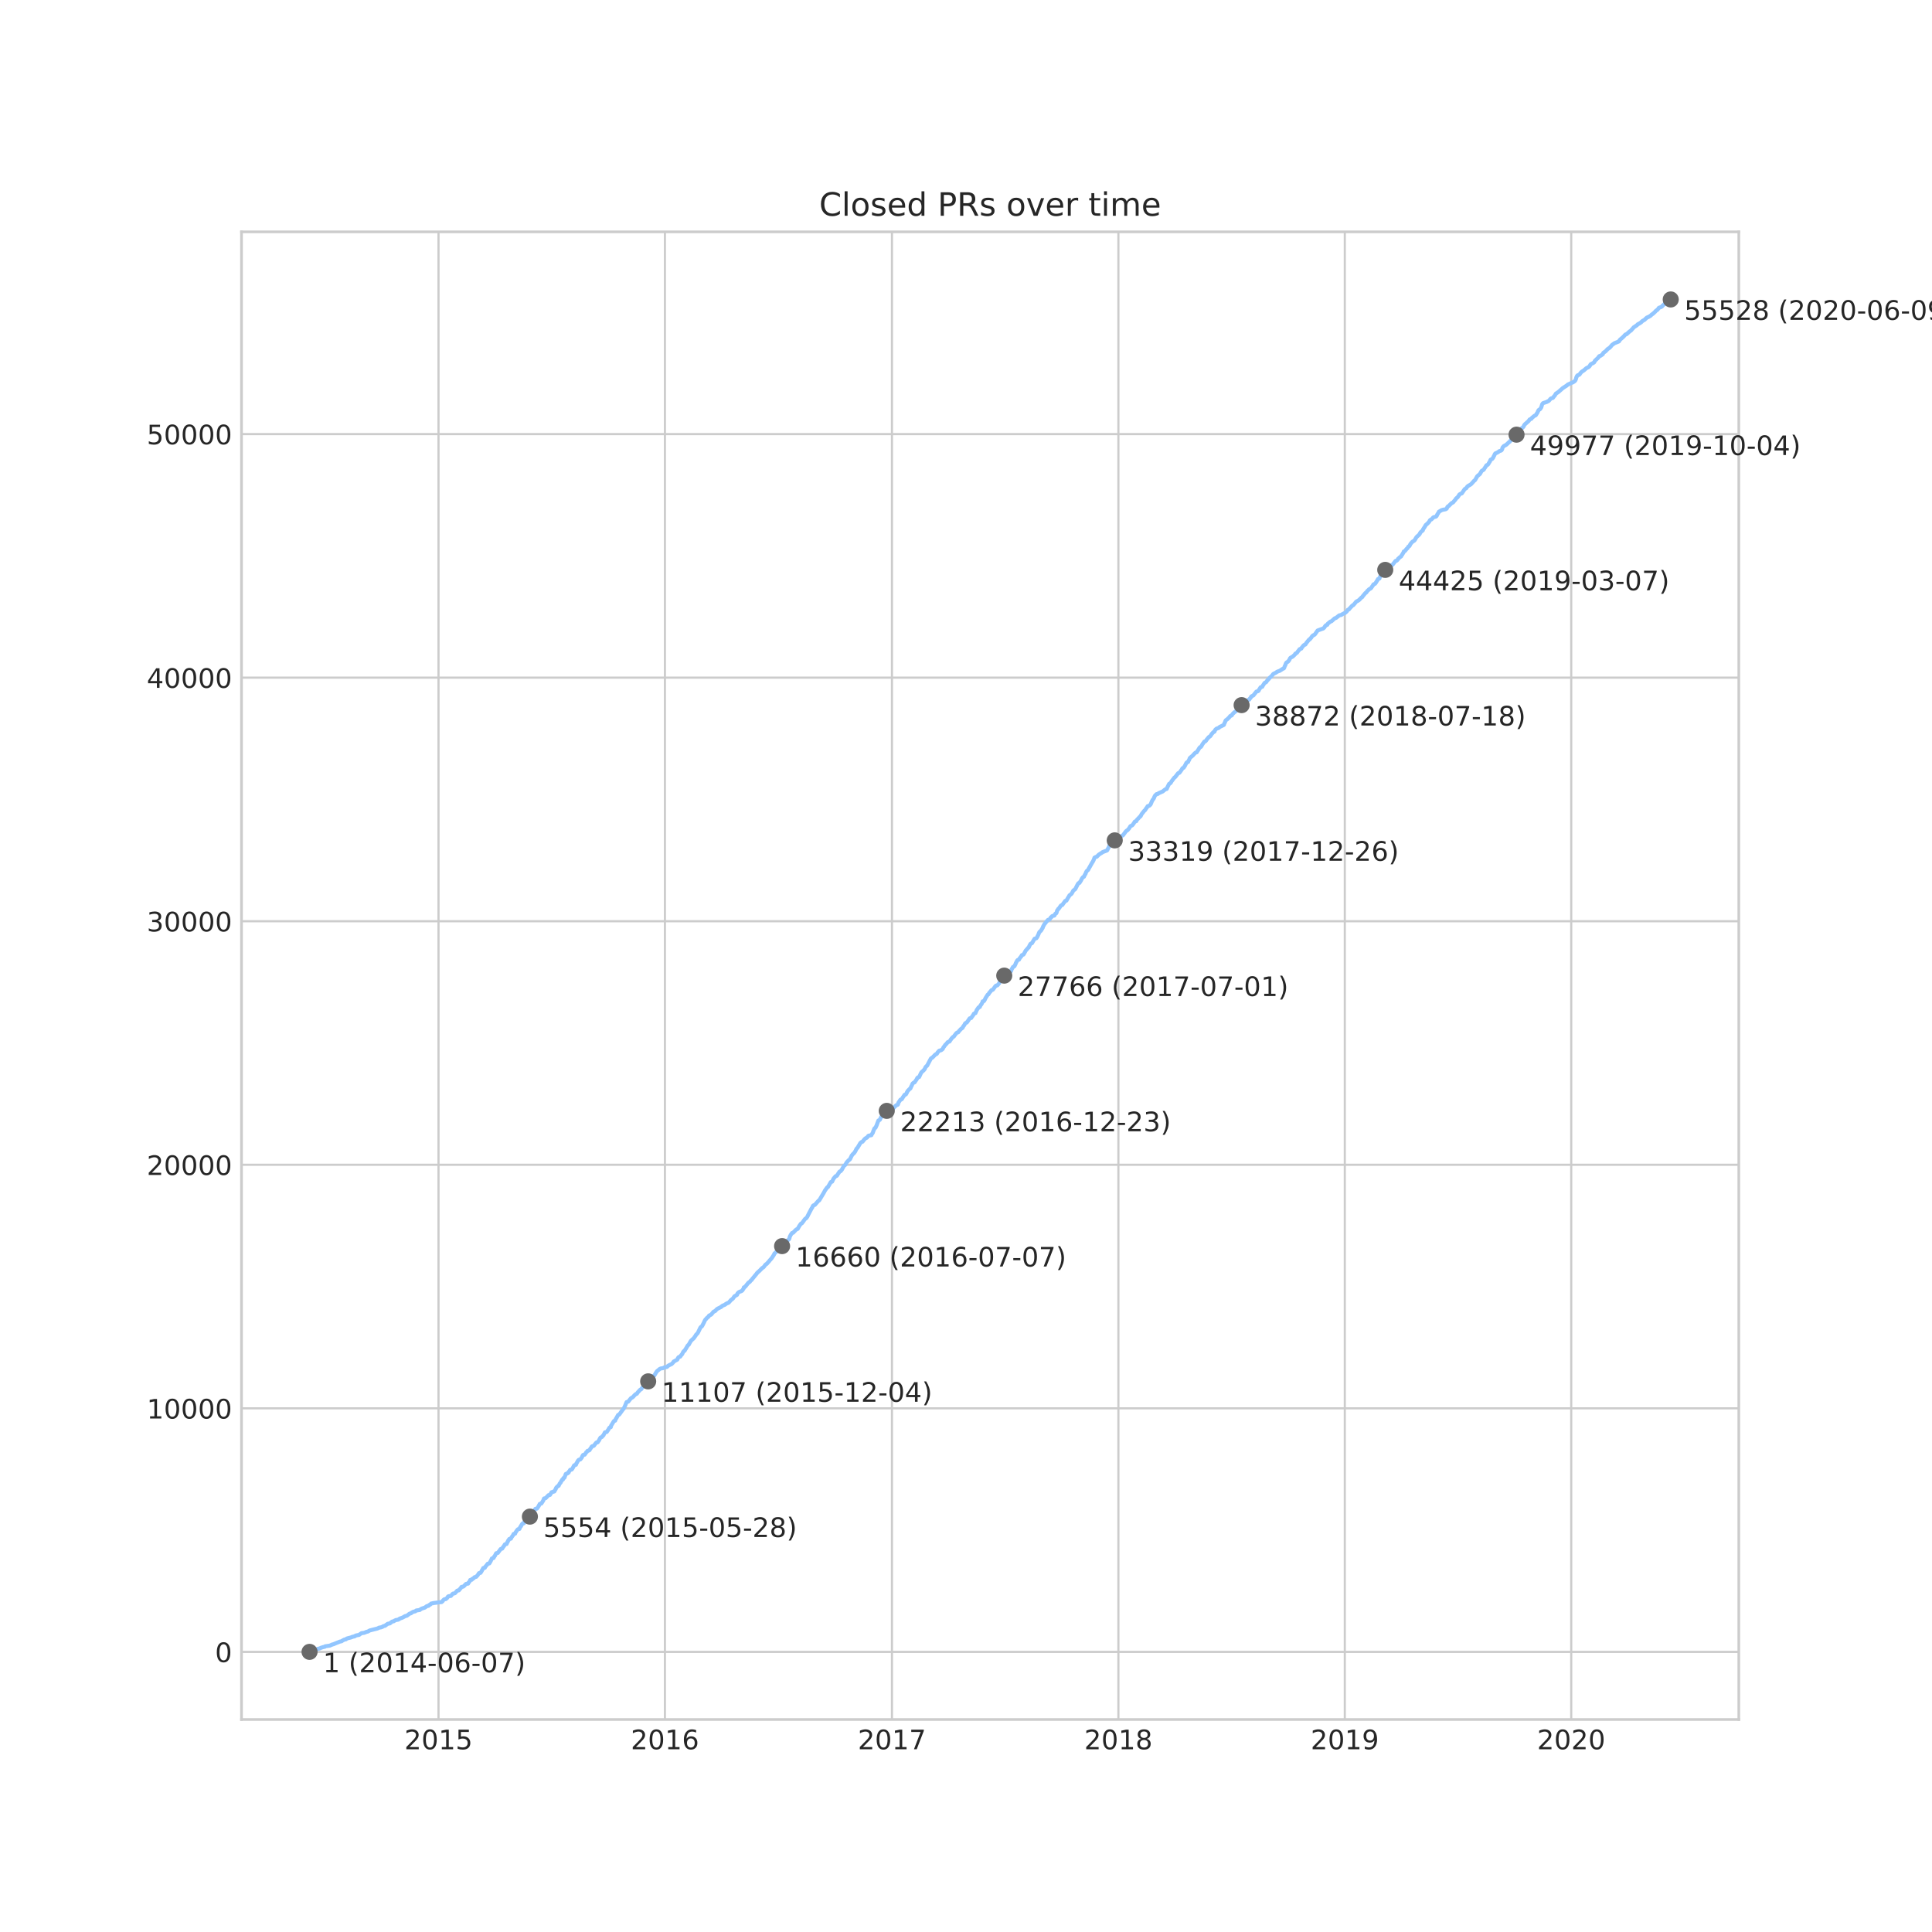 <?xml version="1.0" encoding="utf-8" standalone="no"?>
<!DOCTYPE svg PUBLIC "-//W3C//DTD SVG 1.1//EN"
  "http://www.w3.org/Graphics/SVG/1.1/DTD/svg11.dtd">
<!-- Created with matplotlib (https://matplotlib.org/) -->
<svg height="720pt" version="1.1" viewBox="0 0 720 720" width="720pt" xmlns="http://www.w3.org/2000/svg" xmlns:xlink="http://www.w3.org/1999/xlink">
 <defs>
  <style type="text/css">
*{stroke-linecap:butt;stroke-linejoin:round;}
  </style>
 </defs>
 <g id="figure_1">
  <g id="patch_1">
   <path d="M 0 720 
L 720 720 
L 720 0 
L 0 0 
z
" style="fill:#ffffff;"/>
  </g>
  <g id="axes_1">
   <g id="patch_2">
    <path d="M 90 640.8 
L 648 640.8 
L 648 86.4 
L 90 86.4 
z
" style="fill:#ffffff;"/>
   </g>
   <g id="matplotlib.axis_1">
    <g id="xtick_1">
     <g id="line2d_1">
      <path clip-path="url(#pd7de716be4)" d="M 163.422 640.8 
L 163.422 86.4 
" style="fill:none;stroke:#cccccc;stroke-linecap:round;stroke-width:0.8;"/>
     </g>
     <g id="line2d_2"/>
     <g id="text_1">
      <!-- 2015 -->
      <defs>
       <path d="M 19.188 8.297 
L 53.609 8.297 
L 53.609 0 
L 7.328 0 
L 7.328 8.297 
Q 12.938 14.109 22.625 23.891 
Q 32.328 33.688 34.812 36.531 
Q 39.547 41.844 41.422 45.531 
Q 43.312 49.219 43.312 52.781 
Q 43.312 58.594 39.234 62.25 
Q 35.156 65.922 28.609 65.922 
Q 23.969 65.922 18.812 64.312 
Q 13.672 62.703 7.812 59.422 
L 7.812 69.391 
Q 13.766 71.781 18.938 73 
Q 24.125 74.219 28.422 74.219 
Q 39.75 74.219 46.484 68.547 
Q 53.219 62.891 53.219 53.422 
Q 53.219 48.922 51.531 44.891 
Q 49.859 40.875 45.406 35.406 
Q 44.188 33.984 37.641 27.219 
Q 31.109 20.453 19.188 8.297 
z
" id="DejaVuSans-50"/>
       <path d="M 31.781 66.406 
Q 24.172 66.406 20.328 58.906 
Q 16.5 51.422 16.5 36.375 
Q 16.5 21.391 20.328 13.891 
Q 24.172 6.391 31.781 6.391 
Q 39.453 6.391 43.281 13.891 
Q 47.125 21.391 47.125 36.375 
Q 47.125 51.422 43.281 58.906 
Q 39.453 66.406 31.781 66.406 
z
M 31.781 74.219 
Q 44.047 74.219 50.516 64.516 
Q 56.984 54.828 56.984 36.375 
Q 56.984 17.969 50.516 8.266 
Q 44.047 -1.422 31.781 -1.422 
Q 19.531 -1.422 13.062 8.266 
Q 6.594 17.969 6.594 36.375 
Q 6.594 54.828 13.062 64.516 
Q 19.531 74.219 31.781 74.219 
z
" id="DejaVuSans-48"/>
       <path d="M 12.406 8.297 
L 28.516 8.297 
L 28.516 63.922 
L 10.984 60.406 
L 10.984 69.391 
L 28.422 72.906 
L 38.281 72.906 
L 38.281 8.297 
L 54.391 8.297 
L 54.391 0 
L 12.406 0 
z
" id="DejaVuSans-49"/>
       <path d="M 10.797 72.906 
L 49.516 72.906 
L 49.516 64.594 
L 19.828 64.594 
L 19.828 46.734 
Q 21.969 47.469 24.109 47.828 
Q 26.266 48.188 28.422 48.188 
Q 40.625 48.188 47.75 41.5 
Q 54.891 34.812 54.891 23.391 
Q 54.891 11.625 47.562 5.094 
Q 40.234 -1.422 26.906 -1.422 
Q 22.312 -1.422 17.547 -0.641 
Q 12.797 0.141 7.719 1.703 
L 7.719 11.625 
Q 12.109 9.234 16.797 8.062 
Q 21.484 6.891 26.703 6.891 
Q 35.156 6.891 40.078 11.328 
Q 45.016 15.766 45.016 23.391 
Q 45.016 31 40.078 35.438 
Q 35.156 39.891 26.703 39.891 
Q 22.75 39.891 18.812 39.016 
Q 14.891 38.141 10.797 36.281 
z
" id="DejaVuSans-53"/>
      </defs>
      <g style="fill:#262626;" transform="translate(150.697 651.898)scale(0.1 -0.1)">
       <use xlink:href="#DejaVuSans-50"/>
       <use x="63.623" xlink:href="#DejaVuSans-48"/>
       <use x="127.246" xlink:href="#DejaVuSans-49"/>
       <use x="190.869" xlink:href="#DejaVuSans-53"/>
      </g>
     </g>
    </g>
    <g id="xtick_2">
     <g id="line2d_3">
      <path clip-path="url(#pd7de716be4)" d="M 247.801 640.8 
L 247.801 86.4 
" style="fill:none;stroke:#cccccc;stroke-linecap:round;stroke-width:0.8;"/>
     </g>
     <g id="line2d_4"/>
     <g id="text_2">
      <!-- 2016 -->
      <defs>
       <path d="M 33.016 40.375 
Q 26.375 40.375 22.484 35.828 
Q 18.609 31.297 18.609 23.391 
Q 18.609 15.531 22.484 10.953 
Q 26.375 6.391 33.016 6.391 
Q 39.656 6.391 43.531 10.953 
Q 47.406 15.531 47.406 23.391 
Q 47.406 31.297 43.531 35.828 
Q 39.656 40.375 33.016 40.375 
z
M 52.594 71.297 
L 52.594 62.312 
Q 48.875 64.062 45.094 64.984 
Q 41.312 65.922 37.594 65.922 
Q 27.828 65.922 22.672 59.328 
Q 17.531 52.734 16.797 39.406 
Q 19.672 43.656 24.016 45.922 
Q 28.375 48.188 33.594 48.188 
Q 44.578 48.188 50.953 41.516 
Q 57.328 34.859 57.328 23.391 
Q 57.328 12.156 50.688 5.359 
Q 44.047 -1.422 33.016 -1.422 
Q 20.359 -1.422 13.672 8.266 
Q 6.984 17.969 6.984 36.375 
Q 6.984 53.656 15.188 63.938 
Q 23.391 74.219 37.203 74.219 
Q 40.922 74.219 44.703 73.484 
Q 48.484 72.75 52.594 71.297 
z
" id="DejaVuSans-54"/>
      </defs>
      <g style="fill:#262626;" transform="translate(235.076 651.898)scale(0.1 -0.1)">
       <use xlink:href="#DejaVuSans-50"/>
       <use x="63.623" xlink:href="#DejaVuSans-48"/>
       <use x="127.246" xlink:href="#DejaVuSans-49"/>
       <use x="190.869" xlink:href="#DejaVuSans-54"/>
      </g>
     </g>
    </g>
    <g id="xtick_3">
     <g id="line2d_5">
      <path clip-path="url(#pd7de716be4)" d="M 332.411 640.8 
L 332.411 86.4 
" style="fill:none;stroke:#cccccc;stroke-linecap:round;stroke-width:0.8;"/>
     </g>
     <g id="line2d_6"/>
     <g id="text_3">
      <!-- 2017 -->
      <defs>
       <path d="M 8.203 72.906 
L 55.078 72.906 
L 55.078 68.703 
L 28.609 0 
L 18.312 0 
L 43.219 64.594 
L 8.203 64.594 
z
" id="DejaVuSans-55"/>
      </defs>
      <g style="fill:#262626;" transform="translate(319.686 651.898)scale(0.1 -0.1)">
       <use xlink:href="#DejaVuSans-50"/>
       <use x="63.623" xlink:href="#DejaVuSans-48"/>
       <use x="127.246" xlink:href="#DejaVuSans-49"/>
       <use x="190.869" xlink:href="#DejaVuSans-55"/>
      </g>
     </g>
    </g>
    <g id="xtick_4">
     <g id="line2d_7">
      <path clip-path="url(#pd7de716be4)" d="M 416.791 640.8 
L 416.791 86.4 
" style="fill:none;stroke:#cccccc;stroke-linecap:round;stroke-width:0.8;"/>
     </g>
     <g id="line2d_8"/>
     <g id="text_4">
      <!-- 2018 -->
      <defs>
       <path d="M 31.781 34.625 
Q 24.75 34.625 20.719 30.859 
Q 16.703 27.094 16.703 20.516 
Q 16.703 13.922 20.719 10.156 
Q 24.75 6.391 31.781 6.391 
Q 38.812 6.391 42.859 10.172 
Q 46.922 13.969 46.922 20.516 
Q 46.922 27.094 42.891 30.859 
Q 38.875 34.625 31.781 34.625 
z
M 21.922 38.812 
Q 15.578 40.375 12.031 44.719 
Q 8.5 49.078 8.5 55.328 
Q 8.5 64.062 14.719 69.141 
Q 20.953 74.219 31.781 74.219 
Q 42.672 74.219 48.875 69.141 
Q 55.078 64.062 55.078 55.328 
Q 55.078 49.078 51.531 44.719 
Q 48 40.375 41.703 38.812 
Q 48.828 37.156 52.797 32.312 
Q 56.781 27.484 56.781 20.516 
Q 56.781 9.906 50.312 4.234 
Q 43.844 -1.422 31.781 -1.422 
Q 19.734 -1.422 13.25 4.234 
Q 6.781 9.906 6.781 20.516 
Q 6.781 27.484 10.781 32.312 
Q 14.797 37.156 21.922 38.812 
z
M 18.312 54.391 
Q 18.312 48.734 21.844 45.562 
Q 25.391 42.391 31.781 42.391 
Q 38.141 42.391 41.719 45.562 
Q 45.312 48.734 45.312 54.391 
Q 45.312 60.062 41.719 63.234 
Q 38.141 66.406 31.781 66.406 
Q 25.391 66.406 21.844 63.234 
Q 18.312 60.062 18.312 54.391 
z
" id="DejaVuSans-56"/>
      </defs>
      <g style="fill:#262626;" transform="translate(404.066 651.898)scale(0.1 -0.1)">
       <use xlink:href="#DejaVuSans-50"/>
       <use x="63.623" xlink:href="#DejaVuSans-48"/>
       <use x="127.246" xlink:href="#DejaVuSans-49"/>
       <use x="190.869" xlink:href="#DejaVuSans-56"/>
      </g>
     </g>
    </g>
    <g id="xtick_5">
     <g id="line2d_9">
      <path clip-path="url(#pd7de716be4)" d="M 501.17 640.8 
L 501.17 86.4 
" style="fill:none;stroke:#cccccc;stroke-linecap:round;stroke-width:0.8;"/>
     </g>
     <g id="line2d_10"/>
     <g id="text_5">
      <!-- 2019 -->
      <defs>
       <path d="M 10.984 1.516 
L 10.984 10.5 
Q 14.703 8.734 18.5 7.812 
Q 22.312 6.891 25.984 6.891 
Q 35.75 6.891 40.891 13.453 
Q 46.047 20.016 46.781 33.406 
Q 43.953 29.203 39.594 26.953 
Q 35.25 24.703 29.984 24.703 
Q 19.047 24.703 12.672 31.312 
Q 6.297 37.938 6.297 49.422 
Q 6.297 60.641 12.938 67.422 
Q 19.578 74.219 30.609 74.219 
Q 43.266 74.219 49.922 64.516 
Q 56.594 54.828 56.594 36.375 
Q 56.594 19.141 48.406 8.859 
Q 40.234 -1.422 26.422 -1.422 
Q 22.703 -1.422 18.891 -0.688 
Q 15.094 0.047 10.984 1.516 
z
M 30.609 32.422 
Q 37.25 32.422 41.125 36.953 
Q 45.016 41.5 45.016 49.422 
Q 45.016 57.281 41.125 61.844 
Q 37.25 66.406 30.609 66.406 
Q 23.969 66.406 20.094 61.844 
Q 16.219 57.281 16.219 49.422 
Q 16.219 41.5 20.094 36.953 
Q 23.969 32.422 30.609 32.422 
z
" id="DejaVuSans-57"/>
      </defs>
      <g style="fill:#262626;" transform="translate(488.445 651.898)scale(0.1 -0.1)">
       <use xlink:href="#DejaVuSans-50"/>
       <use x="63.623" xlink:href="#DejaVuSans-48"/>
       <use x="127.246" xlink:href="#DejaVuSans-49"/>
       <use x="190.869" xlink:href="#DejaVuSans-57"/>
      </g>
     </g>
    </g>
    <g id="xtick_6">
     <g id="line2d_11">
      <path clip-path="url(#pd7de716be4)" d="M 585.55 640.8 
L 585.55 86.4 
" style="fill:none;stroke:#cccccc;stroke-linecap:round;stroke-width:0.8;"/>
     </g>
     <g id="line2d_12"/>
     <g id="text_6">
      <!-- 2020 -->
      <g style="fill:#262626;" transform="translate(572.825 651.898)scale(0.1 -0.1)">
       <use xlink:href="#DejaVuSans-50"/>
       <use x="63.623" xlink:href="#DejaVuSans-48"/>
       <use x="127.246" xlink:href="#DejaVuSans-50"/>
       <use x="190.869" xlink:href="#DejaVuSans-48"/>
      </g>
     </g>
    </g>
   </g>
   <g id="matplotlib.axis_2">
    <g id="ytick_1">
     <g id="line2d_13">
      <path clip-path="url(#pd7de716be4)" d="M 90 615.609 
L 648 615.609 
" style="fill:none;stroke:#cccccc;stroke-linecap:round;stroke-width:0.8;"/>
     </g>
     <g id="line2d_14"/>
     <g id="text_7">
      <!-- 0 -->
      <g style="fill:#262626;" transform="translate(80.138 619.408)scale(0.1 -0.1)">
       <use xlink:href="#DejaVuSans-48"/>
      </g>
     </g>
    </g>
    <g id="ytick_2">
     <g id="line2d_15">
      <path clip-path="url(#pd7de716be4)" d="M 90 524.842 
L 648 524.842 
" style="fill:none;stroke:#cccccc;stroke-linecap:round;stroke-width:0.8;"/>
     </g>
     <g id="line2d_16"/>
     <g id="text_8">
      <!-- 10000 -->
      <g style="fill:#262626;" transform="translate(54.688 528.642)scale(0.1 -0.1)">
       <use xlink:href="#DejaVuSans-49"/>
       <use x="63.623" xlink:href="#DejaVuSans-48"/>
       <use x="127.246" xlink:href="#DejaVuSans-48"/>
       <use x="190.869" xlink:href="#DejaVuSans-48"/>
       <use x="254.492" xlink:href="#DejaVuSans-48"/>
      </g>
     </g>
    </g>
    <g id="ytick_3">
     <g id="line2d_17">
      <path clip-path="url(#pd7de716be4)" d="M 90 434.076 
L 648 434.076 
" style="fill:none;stroke:#cccccc;stroke-linecap:round;stroke-width:0.8;"/>
     </g>
     <g id="line2d_18"/>
     <g id="text_9">
      <!-- 20000 -->
      <g style="fill:#262626;" transform="translate(54.688 437.875)scale(0.1 -0.1)">
       <use xlink:href="#DejaVuSans-50"/>
       <use x="63.623" xlink:href="#DejaVuSans-48"/>
       <use x="127.246" xlink:href="#DejaVuSans-48"/>
       <use x="190.869" xlink:href="#DejaVuSans-48"/>
       <use x="254.492" xlink:href="#DejaVuSans-48"/>
      </g>
     </g>
    </g>
    <g id="ytick_4">
     <g id="line2d_19">
      <path clip-path="url(#pd7de716be4)" d="M 90 343.309 
L 648 343.309 
" style="fill:none;stroke:#cccccc;stroke-linecap:round;stroke-width:0.8;"/>
     </g>
     <g id="line2d_20"/>
     <g id="text_10">
      <!-- 30000 -->
      <defs>
       <path d="M 40.578 39.312 
Q 47.656 37.797 51.625 33 
Q 55.609 28.219 55.609 21.188 
Q 55.609 10.406 48.188 4.484 
Q 40.766 -1.422 27.094 -1.422 
Q 22.516 -1.422 17.656 -0.516 
Q 12.797 0.391 7.625 2.203 
L 7.625 11.719 
Q 11.719 9.328 16.594 8.109 
Q 21.484 6.891 26.812 6.891 
Q 36.078 6.891 40.938 10.547 
Q 45.797 14.203 45.797 21.188 
Q 45.797 27.641 41.281 31.266 
Q 36.766 34.906 28.719 34.906 
L 20.219 34.906 
L 20.219 43.016 
L 29.109 43.016 
Q 36.375 43.016 40.234 45.922 
Q 44.094 48.828 44.094 54.297 
Q 44.094 59.906 40.109 62.906 
Q 36.141 65.922 28.719 65.922 
Q 24.656 65.922 20.016 65.031 
Q 15.375 64.156 9.812 62.312 
L 9.812 71.094 
Q 15.438 72.656 20.344 73.438 
Q 25.25 74.219 29.594 74.219 
Q 40.828 74.219 47.359 69.109 
Q 53.906 64.016 53.906 55.328 
Q 53.906 49.266 50.438 45.094 
Q 46.969 40.922 40.578 39.312 
z
" id="DejaVuSans-51"/>
      </defs>
      <g style="fill:#262626;" transform="translate(54.688 347.108)scale(0.1 -0.1)">
       <use xlink:href="#DejaVuSans-51"/>
       <use x="63.623" xlink:href="#DejaVuSans-48"/>
       <use x="127.246" xlink:href="#DejaVuSans-48"/>
       <use x="190.869" xlink:href="#DejaVuSans-48"/>
       <use x="254.492" xlink:href="#DejaVuSans-48"/>
      </g>
     </g>
    </g>
    <g id="ytick_5">
     <g id="line2d_21">
      <path clip-path="url(#pd7de716be4)" d="M 90 252.542 
L 648 252.542 
" style="fill:none;stroke:#cccccc;stroke-linecap:round;stroke-width:0.8;"/>
     </g>
     <g id="line2d_22"/>
     <g id="text_11">
      <!-- 40000 -->
      <defs>
       <path d="M 37.797 64.312 
L 12.891 25.391 
L 37.797 25.391 
z
M 35.203 72.906 
L 47.609 72.906 
L 47.609 25.391 
L 58.016 25.391 
L 58.016 17.188 
L 47.609 17.188 
L 47.609 0 
L 37.797 0 
L 37.797 17.188 
L 4.891 17.188 
L 4.891 26.703 
z
" id="DejaVuSans-52"/>
      </defs>
      <g style="fill:#262626;" transform="translate(54.688 256.342)scale(0.1 -0.1)">
       <use xlink:href="#DejaVuSans-52"/>
       <use x="63.623" xlink:href="#DejaVuSans-48"/>
       <use x="127.246" xlink:href="#DejaVuSans-48"/>
       <use x="190.869" xlink:href="#DejaVuSans-48"/>
       <use x="254.492" xlink:href="#DejaVuSans-48"/>
      </g>
     </g>
    </g>
    <g id="ytick_6">
     <g id="line2d_23">
      <path clip-path="url(#pd7de716be4)" d="M 90 161.776 
L 648 161.776 
" style="fill:none;stroke:#cccccc;stroke-linecap:round;stroke-width:0.8;"/>
     </g>
     <g id="line2d_24"/>
     <g id="text_12">
      <!-- 50000 -->
      <g style="fill:#262626;" transform="translate(54.688 165.575)scale(0.1 -0.1)">
       <use xlink:href="#DejaVuSans-53"/>
       <use x="63.623" xlink:href="#DejaVuSans-48"/>
       <use x="127.246" xlink:href="#DejaVuSans-48"/>
       <use x="190.869" xlink:href="#DejaVuSans-48"/>
       <use x="254.492" xlink:href="#DejaVuSans-48"/>
      </g>
     </g>
    </g>
   </g>
   <g id="line2d_25">
    <path clip-path="url(#pd7de716be4)" d="M 115.364 615.6 
L 116.492 615.219 
L 116.774 614.983 
L 117.466 614.828 
L 117.579 614.783 
L 117.924 614.665 
L 118.326 614.529 
L 118.403 614.484 
L 119.294 614.284 
L 119.321 614.248 
L 119.485 614.13 
L 120.45 613.812 
L 121.059 613.694 
L 121.167 613.531 
L 122.911 613.276 
L 123.234 613.122 
L 123.6 612.977 
L 123.613 612.922 
L 124.253 612.759 
L 125.761 612.133 
L 126.133 612.006 
L 126.212 611.96 
L 126.487 611.842 
L 126.628 611.788 
L 127.298 611.643 
L 127.752 611.334 
L 128.21 611.107 
L 128.288 611.044 
L 128.926 610.926 
L 129.037 610.808 
L 129.164 610.69 
L 129.215 610.644 
L 129.676 610.508 
L 130.804 610.227 
L 130.838 610.19 
L 131.264 610.054 
L 131.296 609.991 
L 132.15 609.836 
L 132.229 609.691 
L 132.645 609.555 
L 132.724 609.473 
L 133.835 609.274 
L 134.037 609.11 
L 134.121 609.028 
L 134.328 608.901 
L 134.691 608.684 
L 134.737 608.629 
L 135.674 608.511 
L 136.301 608.275 
L 136.424 608.184 
L 137.075 608.03 
L 137.492 607.803 
L 137.573 607.721 
L 137.933 607.585 
L 140.71 606.886 
L 140.811 606.796 
L 141.183 606.659 
L 141.234 606.587 
L 142.072 606.451 
L 142.146 606.396 
L 142.547 606.269 
L 142.879 606.006 
L 143.544 605.87 
L 143.777 605.616 
L 144.006 605.498 
L 144.063 605.47 
L 144.212 605.352 
L 144.275 605.28 
L 144.44 605.162 
L 144.46 605.144 
L 145.313 604.989 
L 145.39 604.89 
L 145.574 604.772 
L 146.071 604.363 
L 146.147 604.309 
L 146.757 604.191 
L 146.774 604.154 
L 146.986 604.036 
L 147.05 603.964 
L 147.431 603.809 
L 147.46 603.764 
L 148.39 603.601 
L 148.46 603.519 
L 148.79 603.383 
L 148.856 603.265 
L 149.134 603.147 
L 149.247 603.092 
L 149.561 603.011 
L 150.255 602.711 
L 150.312 602.684 
L 150.475 602.566 
L 150.514 602.521 
L 150.872 602.384 
L 150.954 602.285 
L 151.628 602.139 
L 151.783 602.012 
L 152.396 601.54 
L 152.542 601.422 
L 152.773 601.331 
L 153.191 601.213 
L 153.307 601.068 
L 153.47 600.95 
L 153.969 600.687 
L 154.001 600.669 
L 154.807 600.478 
L 154.922 600.342 
L 155.094 600.215 
L 155.109 600.188 
L 156.433 599.988 
L 156.543 599.861 
L 156.736 599.734 
L 156.871 599.67 
L 156.952 599.598 
L 157.173 599.48 
L 158.329 599.108 
L 158.354 599.053 
L 158.577 598.926 
L 158.577 598.917 
L 158.771 598.799 
L 158.842 598.708 
L 159.036 598.59 
L 159.09 598.554 
L 159.694 598.436 
L 159.747 598.309 
L 159.946 598.182 
L 159.97 598.118 
L 160.332 597.982 
L 160.475 597.792 
L 160.643 597.674 
L 160.667 597.601 
L 161.341 597.483 
L 161.382 597.438 
L 163.189 597.202 
L 163.207 597.183 
L 164.562 597.056 
L 164.632 596.966 
L 164.784 596.848 
L 164.88 596.784 
L 164.994 596.666 
L 165.101 596.43 
L 165.223 596.312 
L 165.502 596.076 
L 165.516 596.04 
L 166.175 595.922 
L 166.213 595.786 
L 166.439 595.668 
L 166.498 595.649 
L 166.636 595.522 
L 166.725 595.323 
L 166.867 595.205 
L 166.912 595.041 
L 167.099 594.923 
L 167.136 594.878 
L 168.022 594.76 
L 168.207 594.542 
L 168.486 594.215 
L 168.763 593.916 
L 168.819 593.898 
L 169.495 593.771 
L 169.631 593.653 
L 170.179 593.035 
L 170.292 592.917 
L 170.369 592.799 
L 171.002 592.672 
L 171.079 592.473 
L 171.246 592.355 
L 171.411 592.191 
L 171.511 592.046 
L 171.573 591.983 
L 171.687 591.865 
L 171.99 591.393 
L 172.655 591.275 
L 172.682 591.238 
L 172.862 591.12 
L 172.913 591.039 
L 173.102 590.921 
L 173.177 590.766 
L 173.307 590.648 
L 173.672 590.276 
L 174.458 590.158 
L 174.564 589.831 
L 174.736 589.704 
L 174.814 589.595 
L 174.938 589.477 
L 175.006 589.269 
L 175.14 589.142 
L 175.222 588.824 
L 175.847 588.706 
L 175.914 588.443 
L 176.23 588.316 
L 176.554 588.143 
L 176.667 587.934 
L 176.79 587.816 
L 176.839 587.771 
L 177.474 587.626 
L 177.576 587.48 
L 177.713 587.362 
L 177.759 587.263 
L 177.93 587.145 
L 178.277 586.636 
L 178.358 586.518 
L 178.436 586.364 
L 178.471 586.282 
L 179.092 586.146 
L 179.173 585.974 
L 179.307 585.856 
L 179.422 585.574 
L 179.542 585.456 
L 179.632 585.148 
L 179.773 584.993 
L 179.924 584.739 
L 180.016 584.612 
L 180.07 584.385 
L 180.689 584.267 
L 180.761 583.959 
L 180.911 583.841 
L 181.287 583.378 
L 181.396 583.26 
L 181.474 583.124 
L 181.648 583.006 
L 181.721 582.779 
L 182.348 582.643 
L 182.419 582.534 
L 182.529 582.416 
L 182.635 582.08 
L 182.778 581.953 
L 183.144 581.172 
L 183.235 580.991 
L 183.318 580.782 
L 183.926 580.628 
L 184.027 580.392 
L 184.144 580.265 
L 184.227 579.992 
L 184.42 579.856 
L 184.784 579.066 
L 184.899 578.921 
L 184.932 578.84 
L 185.56 578.703 
L 185.674 578.504 
L 185.802 578.322 
L 185.972 578.141 
L 186.048 578.004 
L 186.175 577.868 
L 186.247 577.75 
L 186.371 577.56 
L 186.508 577.396 
L 186.604 577.269 
L 187.167 577.115 
L 187.242 576.87 
L 187.395 576.752 
L 187.472 576.516 
L 187.634 576.38 
L 187.832 576.153 
L 187.905 575.98 
L 188.158 575.536 
L 188.794 575.399 
L 188.998 574.937 
L 189.056 574.764 
L 189.104 574.664 
L 189.239 574.546 
L 189.326 574.192 
L 189.5 574.047 
L 189.771 573.557 
L 189.826 573.53 
L 190.401 573.412 
L 190.654 572.858 
L 190.864 572.613 
L 190.963 572.45 
L 191.098 572.304 
L 191.272 571.968 
L 191.343 571.841 
L 191.402 571.669 
L 191.983 571.542 
L 192.088 571.17 
L 192.3 570.87 
L 192.404 570.689 
L 192.498 570.562 
L 192.766 570.189 
L 193.024 569.917 
L 193.171 569.89 
L 193.59 569.772 
L 193.702 569.409 
L 193.949 568.964 
L 194.11 568.837 
L 194.177 568.592 
L 194.336 568.456 
L 194.424 568.174 
L 194.574 568.047 
L 194.673 567.811 
L 195.239 567.675 
L 195.32 567.258 
L 195.391 567.094 
L 195.501 566.976 
L 195.548 566.876 
L 195.942 566.74 
L 196.008 566.359 
L 196.193 566.232 
L 196.238 566.069 
L 196.296 566.014 
L 197.105 565.869 
L 197.219 565.569 
L 197.341 565.442 
L 197.392 565.306 
L 197.49 565.188 
L 197.615 565.025 
L 197.735 564.589 
L 197.846 564.353 
L 197.899 564.244 
L 198.497 564.09 
L 198.582 563.872 
L 198.731 563.745 
L 198.81 563.536 
L 198.909 563.382 
L 198.977 563.219 
L 199.274 562.71 
L 199.428 562.538 
L 199.47 562.338 
L 200.126 562.202 
L 200.222 562.03 
L 200.349 561.912 
L 200.458 561.666 
L 200.602 561.539 
L 200.677 561.34 
L 200.814 561.194 
L 200.918 560.868 
L 201.073 560.695 
L 201.147 560.468 
L 201.733 560.332 
L 201.843 560.114 
L 202.009 559.924 
L 202.465 559.198 
L 202.554 558.88 
L 202.642 558.744 
L 202.704 558.526 
L 202.751 558.444 
L 203.358 558.308 
L 204.4 557.219 
L 204.976 557.101 
L 205.072 556.865 
L 205.236 556.692 
L 205.326 556.502 
L 205.448 556.357 
L 205.521 556.13 
L 206.6 555.812 
L 206.668 555.549 
L 206.823 555.413 
L 206.937 555.158 
L 207.079 555.004 
L 207.192 554.605 
L 207.345 554.36 
L 207.868 553.833 
L 208.203 553.706 
L 208.325 553.343 
L 208.455 553.225 
L 208.567 552.871 
L 208.713 552.735 
L 208.821 552.608 
L 208.962 552.481 
L 209.202 551.891 
L 209.423 551.718 
L 209.482 551.473 
L 209.815 551.337 
L 209.96 550.847 
L 210.347 550.702 
L 210.858 549.313 
L 211.456 549.113 
L 211.512 548.941 
L 211.898 548.805 
L 212.027 548.396 
L 212.148 548.278 
L 212.366 548.015 
L 212.48 547.77 
L 213.065 547.652 
L 213.252 547.398 
L 213.351 547.262 
L 213.456 547.017 
L 213.568 546.89 
L 213.679 546.672 
L 213.828 546.309 
L 214.036 546.055 
L 214.245 545.991 
L 214.636 545.873 
L 214.782 545.41 
L 214.893 545.274 
L 215.409 544.339 
L 215.517 544.23 
L 215.718 544.021 
L 216.237 543.903 
L 216.517 543.586 
L 216.612 543.413 
L 216.767 543.268 
L 216.878 543.005 
L 217.062 542.615 
L 217.183 542.451 
L 217.277 542.315 
L 217.305 542.215 
L 217.918 542.097 
L 218.022 541.888 
L 218.187 541.698 
L 218.299 541.525 
L 218.403 541.38 
L 218.447 541.253 
L 218.672 541.117 
L 218.962 540.681 
L 219.569 540.527 
L 219.675 540.454 
L 219.762 540.318 
L 219.874 540.1 
L 220.104 539.719 
L 220.274 539.592 
L 220.463 539.165 
L 220.668 538.984 
L 221.215 538.857 
L 221.385 538.73 
L 221.521 538.503 
L 221.668 538.312 
L 221.787 538.14 
L 222.119 537.768 
L 222.202 537.631 
L 222.744 537.495 
L 222.895 537.232 
L 223.282 536.715 
L 223.472 536.27 
L 223.801 535.725 
L 224.224 535.571 
L 224.414 535.417 
L 224.671 535.026 
L 224.909 534.89 
L 225.027 534.582 
L 225.144 534.355 
L 225.259 534.164 
L 225.323 534.019 
L 225.426 533.801 
L 226.105 533.665 
L 226.522 533.039 
L 226.732 532.757 
L 226.905 532.394 
L 227.188 532.004 
L 227.626 531.859 
L 227.741 531.278 
L 227.859 531.123 
L 227.973 530.951 
L 228.688 529.753 
L 228.8 529.626 
L 228.837 529.553 
L 229.251 529.435 
L 229.298 529.136 
L 229.397 529.009 
L 229.489 528.854 
L 229.562 528.646 
L 229.687 528.509 
L 229.797 528.382 
L 229.878 528.174 
L 230.353 527.311 
L 230.786 527.157 
L 232.22 525.142 
L 232.42 525.015 
L 232.57 524.652 
L 232.667 524.507 
L 232.782 524.225 
L 233.09 523.554 
L 233.204 523.245 
L 233.506 522.528 
L 233.699 522.473 
L 234.149 522.337 
L 234.268 522.156 
L 234.841 521.439 
L 235.092 521.121 
L 235.259 520.994 
L 235.397 520.949 
L 235.921 520.585 
L 236.126 520.359 
L 236.246 520.231 
L 236.337 520.086 
L 236.926 519.551 
L 237.348 519.405 
L 237.415 519.278 
L 237.504 519.151 
L 237.646 518.924 
L 238.627 517.872 
L 238.922 517.754 
L 239.332 517.173 
L 239.421 517.036 
L 239.604 516.828 
L 240.107 516.492 
L 240.589 516.31 
L 240.872 515.866 
L 241.223 515.23 
L 241.34 515.04 
L 241.478 514.903 
L 241.928 514.54 
L 242.202 514.386 
L 242.3 514.277 
L 242.556 514.059 
L 242.657 513.823 
L 242.77 513.606 
L 242.905 513.279 
L 243.278 512.87 
L 243.732 512.743 
L 243.841 512.625 
L 244.314 511.826 
L 244.431 511.609 
L 244.635 511.3 
L 244.744 511.173 
L 244.855 510.991 
L 245.489 510.483 
L 245.666 510.356 
L 245.805 510.193 
L 246.267 509.993 
L 247.081 509.875 
L 247.663 509.557 
L 248.539 509.421 
L 248.957 509.004 
L 249.104 508.922 
L 249.38 508.777 
L 249.478 508.704 
L 250.301 508.341 
L 250.555 508.06 
L 250.786 507.851 
L 250.934 507.66 
L 251.048 507.424 
L 251.459 507.225 
L 251.624 507.107 
L 252.207 506.807 
L 252.316 506.753 
L 252.48 506.607 
L 252.645 506.09 
L 252.77 505.972 
L 252.84 505.836 
L 252.946 505.745 
L 253.485 505.582 
L 253.76 505.182 
L 254.011 504.865 
L 254.09 504.792 
L 254.225 504.665 
L 254.458 504.102 
L 254.709 503.694 
L 254.842 503.539 
L 255.144 503.394 
L 255.261 503.14 
L 255.597 502.623 
L 255.697 502.468 
L 256.24 501.534 
L 256.357 501.379 
L 256.456 501.279 
L 256.672 501.152 
L 256.919 500.671 
L 257.518 499.637 
L 257.726 499.5 
L 257.807 499.373 
L 257.988 499.228 
L 258.178 499.037 
L 258.405 498.856 
L 258.752 498.447 
L 258.899 498.202 
L 259.267 497.712 
L 259.351 497.467 
L 259.752 497.077 
L 259.934 496.914 
L 260.034 496.75 
L 260.194 496.451 
L 261.008 494.771 
L 261.169 494.554 
L 261.501 494.363 
L 261.632 494.191 
L 261.786 493.945 
L 262.473 492.575 
L 262.583 492.284 
L 262.939 491.694 
L 263.167 491.549 
L 263.259 491.386 
L 263.415 491.204 
L 263.545 491.059 
L 263.739 490.941 
L 264.054 490.669 
L 264.229 490.306 
L 265.054 489.888 
L 265.941 488.817 
L 266.14 488.726 
L 266.507 488.608 
L 267.072 487.973 
L 267.324 487.801 
L 267.424 487.71 
L 268.808 487.029 
L 268.85 486.911 
L 269.042 486.784 
L 269.273 486.602 
L 270.208 486.212 
L 270.332 486.058 
L 270.616 485.904 
L 270.954 485.686 
L 271.359 485.568 
L 271.381 485.55 
L 271.589 485.422 
L 272.418 484.478 
L 272.726 484.261 
L 272.98 484.061 
L 273.222 483.816 
L 273.689 483.108 
L 273.982 482.945 
L 274.687 482.536 
L 274.791 482.109 
L 274.998 481.892 
L 275.103 481.755 
L 275.268 481.61 
L 275.73 481.356 
L 276.22 481.202 
L 276.322 481.129 
L 276.564 480.993 
L 276.665 480.875 
L 276.866 480.566 
L 276.956 480.421 
L 277.126 480.231 
L 277.214 479.768 
L 277.583 479.65 
L 277.966 479.214 
L 278.077 479.078 
L 278.332 478.742 
L 278.964 477.971 
L 279.309 477.825 
L 279.415 477.707 
L 279.557 477.535 
L 279.668 477.353 
L 279.831 477.19 
L 280.059 477.027 
L 280.218 476.863 
L 280.278 476.709 
L 280.387 476.582 
L 280.789 476.101 
L 281.989 474.648 
L 282.097 474.449 
L 282.717 473.868 
L 282.89 473.741 
L 284.068 472.552 
L 284.294 472.416 
L 284.386 472.352 
L 284.608 472.18 
L 284.773 471.98 
L 285.252 471.326 
L 285.542 471.109 
L 285.786 470.981 
L 285.915 470.782 
L 286.071 470.627 
L 286.211 470.473 
L 286.469 470.192 
L 286.715 469.91 
L 286.824 469.72 
L 287.027 469.52 
L 287.555 468.93 
L 288.384 467.678 
L 288.459 467.523 
L 288.568 467.197 
L 288.935 466.861 
L 289.156 466.688 
L 289.384 466.361 
L 289.495 466.198 
L 289.617 466.007 
L 290.386 465.163 
L 290.896 465.036 
L 291.241 464.8 
L 291.338 464.601 
L 291.441 464.474 
L 291.536 464.274 
L 291.708 464.092 
L 292.1 463.929 
L 292.373 463.784 
L 293.119 462.74 
L 293.229 462.567 
L 293.562 462.241 
L 294.049 461.841 
L 294.214 461.424 
L 294.251 461.269 
L 294.341 460.861 
L 294.423 460.734 
L 294.686 460.189 
L 295.176 459.5 
L 295.604 459.382 
L 295.985 458.955 
L 296.134 458.819 
L 296.513 458.41 
L 296.885 458.12 
L 297.289 457.966 
L 297.4 457.739 
L 297.866 456.904 
L 298.471 456.041 
L 298.801 455.914 
L 299.451 455.07 
L 299.528 454.925 
L 300.089 454.181 
L 300.464 454.008 
L 300.911 453.355 
L 301.039 453.073 
L 301.368 452.402 
L 302.48 450.296 
L 302.613 450.16 
L 302.724 449.942 
L 302.927 449.479 
L 303.035 449.297 
L 303.325 449.143 
L 303.707 449.007 
L 303.814 448.853 
L 305.021 447.473 
L 305.302 447.337 
L 306.844 444.768 
L 306.954 444.596 
L 307.408 443.742 
L 307.516 443.561 
L 308.279 442.499 
L 308.555 442.372 
L 309.626 440.52 
L 310.103 440.375 
L 310.191 440.175 
L 310.415 439.694 
L 310.507 439.54 
L 310.613 439.268 
L 311.397 438.342 
L 311.816 438.215 
L 311.965 438.06 
L 312.052 437.888 
L 312.218 437.616 
L 312.879 436.626 
L 313.289 436.472 
L 313.509 436.191 
L 313.627 436.027 
L 313.757 435.891 
L 314.089 435.238 
L 314.195 435.083 
L 314.31 434.865 
L 314.409 434.666 
L 314.532 434.457 
L 314.796 434.266 
L 314.984 434.148 
L 315.205 433.794 
L 315.364 433.459 
L 315.584 433.141 
L 316.289 432.36 
L 316.586 432.197 
L 316.801 431.943 
L 316.888 431.77 
L 316.989 431.507 
L 317.098 431.335 
L 317.207 431.117 
L 317.383 430.699 
L 317.501 430.554 
L 317.822 430.136 
L 318.016 429.964 
L 318.237 429.773 
L 318.376 429.574 
L 318.589 429.301 
L 318.86 428.82 
L 319.172 428.158 
L 319.274 427.994 
L 319.531 427.813 
L 320.486 426.224 
L 320.597 426.007 
L 321.04 425.616 
L 321.481 425.453 
L 321.61 425.244 
L 321.786 425.035 
L 322.022 424.754 
L 322.125 424.618 
L 322.257 424.473 
L 322.444 424.3 
L 322.724 424.11 
L 323.067 423.983 
L 323.344 423.619 
L 323.605 423.311 
L 323.679 423.247 
L 324.741 423.048 
L 324.833 422.784 
L 324.932 422.657 
L 325.044 422.503 
L 325.169 422.312 
L 325.279 422.122 
L 325.398 421.759 
L 325.499 421.396 
L 325.62 421.25 
L 325.751 420.806 
L 325.827 420.633 
L 325.923 420.506 
L 326 420.406 
L 326.273 420.279 
L 326.551 419.671 
L 326.7 419.353 
L 326.851 418.936 
L 327.023 418.446 
L 327.079 418.31 
L 327.244 417.901 
L 327.343 417.611 
L 327.446 417.547 
L 327.567 417.475 
L 327.848 417.357 
L 327.966 417.184 
L 328.081 416.875 
L 328.218 416.621 
L 328.314 416.394 
L 328.463 416.177 
L 328.653 415.941 
L 328.732 415.75 
L 328.853 415.614 
L 328.972 415.396 
L 329.035 415.342 
L 329.556 415.187 
L 329.707 414.951 
L 329.913 414.679 
L 330.023 414.516 
L 330.354 414.098 
L 330.513 413.926 
L 331.378 413.789 
L 331.547 413.59 
L 332.246 413.281 
L 332.785 413.154 
L 333.973 411.901 
L 334.454 411.765 
L 334.612 411.629 
L 334.691 411.475 
L 334.799 410.967 
L 335.569 409.823 
L 336.047 409.66 
L 336.156 409.487 
L 336.253 409.333 
L 336.363 409.124 
L 336.581 408.806 
L 337.002 408.198 
L 337.109 407.999 
L 337.598 407.853 
L 337.706 407.608 
L 337.892 407.39 
L 337.992 407.036 
L 338.165 406.8 
L 338.253 406.583 
L 338.383 406.455 
L 339.02 405.793 
L 339.258 405.657 
L 339.636 404.794 
L 339.776 404.604 
L 339.88 404.322 
L 339.982 404.068 
L 340.089 403.85 
L 340.385 403.551 
L 340.529 403.487 
L 340.863 403.351 
L 340.973 403.142 
L 341.067 403.015 
L 341.153 402.879 
L 341.256 402.743 
L 341.674 402.144 
L 341.79 401.845 
L 341.883 401.69 
L 342.053 401.527 
L 342.525 401.391 
L 342.652 401.118 
L 342.754 400.928 
L 342.81 400.783 
L 342.886 400.637 
L 342.941 400.51 
L 343.05 400.256 
L 343.287 399.811 
L 343.398 399.603 
L 344.302 398.813 
L 344.383 398.622 
L 344.569 398.468 
L 344.686 398.268 
L 344.723 398.123 
L 344.834 397.86 
L 344.943 397.696 
L 345.051 397.551 
L 345.265 397.315 
L 345.325 397.288 
L 345.5 397.17 
L 346.925 394.456 
L 347.499 394.102 
L 347.61 393.993 
L 348.611 392.958 
L 348.974 392.831 
L 349.209 392.641 
L 349.318 392.341 
L 350.001 391.57 
L 350.687 391.397 
L 350.91 391.252 
L 351.296 390.953 
L 351.571 390.399 
L 351.651 390.208 
L 351.81 390.09 
L 352.036 389.754 
L 352.26 389.409 
L 352.43 389.264 
L 352.703 389.001 
L 352.847 388.829 
L 352.947 388.702 
L 353.059 388.547 
L 353.164 388.393 
L 353.397 388.284 
L 353.842 388.157 
L 353.951 388.003 
L 354.158 387.658 
L 354.3 387.503 
L 354.426 387.258 
L 355.128 386.469 
L 355.438 386.323 
L 355.691 385.951 
L 356.143 385.37 
L 356.25 385.198 
L 356.663 384.817 
L 357.105 384.69 
L 357.54 384.072 
L 357.643 383.982 
L 357.829 383.809 
L 358.007 383.564 
L 358.733 383.029 
L 358.843 382.702 
L 359.413 381.948 
L 359.518 381.685 
L 359.678 381.413 
L 359.86 381.268 
L 360.336 381.023 
L 360.43 380.841 
L 360.577 380.687 
L 360.799 380.36 
L 361.373 379.516 
L 361.957 379.362 
L 362.009 379.18 
L 362.116 379.071 
L 362.509 378.554 
L 362.613 378.354 
L 362.787 378.145 
L 362.898 377.828 
L 363.17 377.682 
L 363.532 377.555 
L 363.636 377.201 
L 363.863 376.82 
L 363.951 376.466 
L 364.099 376.303 
L 364.17 376.13 
L 364.321 375.994 
L 364.571 375.604 
L 364.633 375.468 
L 365.153 375.268 
L 365.263 374.914 
L 365.602 374.406 
L 365.748 374.27 
L 365.829 374.088 
L 365.932 373.925 
L 365.987 373.789 
L 366.098 373.58 
L 366.181 373.317 
L 366.199 373.199 
L 366.711 373.053 
L 367.04 372.5 
L 367.149 372.227 
L 367.316 371.892 
L 367.422 371.737 
L 367.97 370.884 
L 368.077 370.702 
L 368.377 370.548 
L 368.483 370.358 
L 368.594 370.094 
L 368.687 369.976 
L 368.846 369.822 
L 369.508 369.005 
L 369.975 368.851 
L 370.106 368.706 
L 370.206 368.569 
L 370.295 368.433 
L 370.406 368.288 
L 370.722 367.843 
L 370.814 367.707 
L 370.924 367.598 
L 371.169 367.326 
L 371.693 367.208 
L 371.867 367.026 
L 372.402 366.373 
L 372.512 366.055 
L 372.625 365.783 
L 372.709 365.638 
L 372.764 365.511 
L 373.315 365.166 
L 373.408 364.866 
L 373.53 364.703 
L 373.902 364.049 
L 374.007 363.904 
L 374.092 363.831 
L 374.249 363.668 
L 374.304 363.414 
L 374.887 363.287 
L 374.91 363.232 
L 375.265 363.096 
L 375.531 362.724 
L 375.843 362.524 
L 375.939 362.388 
L 376.044 362.243 
L 376.111 362.125 
L 376.777 361.944 
L 376.912 361.571 
L 377.019 361.145 
L 377.277 360.845 
L 377.373 360.627 
L 377.451 360.482 
L 377.525 360.346 
L 377.971 360.146 
L 378.12 359.983 
L 378.236 359.692 
L 378.341 359.493 
L 378.446 359.311 
L 378.556 358.939 
L 379.074 357.995 
L 379.197 357.814 
L 379.285 357.768 
L 379.76 357.632 
L 379.827 357.451 
L 379.934 357.233 
L 380.426 356.579 
L 380.582 356.452 
L 380.805 355.971 
L 381.42 355.726 
L 381.531 355.554 
L 381.77 355.154 
L 382.238 354.283 
L 383.009 353.421 
L 383.154 353.212 
L 383.308 353.13 
L 383.453 352.967 
L 383.61 352.495 
L 383.758 352.259 
L 383.999 351.814 
L 384.087 351.696 
L 384.612 351.478 
L 384.72 351.26 
L 385.561 349.835 
L 386.221 349.663 
L 386.287 349.536 
L 386.396 349.39 
L 386.533 349.236 
L 386.644 348.918 
L 386.815 348.619 
L 386.945 348.31 
L 387.027 348.174 
L 387.135 347.82 
L 387.255 347.548 
L 387.366 347.339 
L 387.49 347.194 
L 387.589 347.167 
L 387.993 346.767 
L 388.072 346.577 
L 388.179 346.441 
L 388.561 345.805 
L 388.618 345.678 
L 388.657 345.488 
L 388.766 345.242 
L 389.27 344.335 
L 389.373 344.244 
L 389.759 343.763 
L 389.869 343.609 
L 390.576 342.792 
L 391.137 342.674 
L 391.468 342.138 
L 391.56 341.929 
L 391.85 341.784 
L 391.911 341.648 
L 391.981 341.521 
L 392.254 341.358 
L 392.33 341.339 
L 392.918 341.212 
L 393.13 340.858 
L 393.187 340.695 
L 393.293 340.532 
L 393.452 340.405 
L 393.654 340.314 
L 393.737 340.15 
L 393.841 339.787 
L 393.889 339.597 
L 393.991 339.261 
L 394.303 338.952 
L 394.386 338.716 
L 394.587 338.589 
L 394.711 338.444 
L 395.347 337.5 
L 395.47 337.427 
L 395.54 337.391 
L 395.891 337.264 
L 396.411 336.511 
L 396.52 336.402 
L 396.974 335.748 
L 397.435 335.621 
L 397.623 335.276 
L 398.049 334.541 
L 398.144 334.378 
L 398.296 334.178 
L 398.424 333.942 
L 398.549 333.679 
L 398.67 333.615 
L 399.336 333.071 
L 399.639 332.553 
L 399.765 332.326 
L 399.88 332.081 
L 400.051 331.836 
L 400.527 331.491 
L 400.691 331.364 
L 400.857 331.074 
L 401.573 329.667 
L 401.664 329.513 
L 401.76 329.367 
L 401.911 329.15 
L 402.319 329.004 
L 402.539 328.569 
L 402.636 328.505 
L 402.72 328.342 
L 402.828 328.187 
L 403.019 327.806 
L 403.123 327.561 
L 403.231 327.37 
L 403.601 326.88 
L 403.947 326.744 
L 404.145 326.309 
L 404.347 325.909 
L 404.55 325.655 
L 404.662 325.237 
L 404.901 324.784 
L 405.01 324.593 
L 405.448 324.248 
L 405.548 324.112 
L 405.687 323.822 
L 405.801 323.604 
L 405.908 323.44 
L 407.061 321.389 
L 407.213 321.217 
L 407.321 320.999 
L 407.366 320.872 
L 407.53 320.608 
L 407.77 319.973 
L 407.877 319.637 
L 408.359 319.374 
L 408.787 319.247 
L 408.939 319.038 
L 409.193 318.829 
L 409.305 318.693 
L 409.44 318.539 
L 410.24 318.012 
L 410.52 317.876 
L 410.859 317.586 
L 411.235 317.432 
L 412.453 316.987 
L 412.585 316.905 
L 412.682 316.778 
L 412.76 316.551 
L 412.861 316.351 
L 412.958 316.197 
L 413.187 315.816 
L 413.286 315.516 
L 413.34 315.362 
L 413.442 315.126 
L 413.751 314.754 
L 413.849 314.473 
L 413.974 314.273 
L 414.558 313.529 
L 416.399 312.812 
L 417.195 312.694 
L 417.677 311.831 
L 418.121 311.45 
L 418.504 311.287 
L 419.548 309.871 
L 419.92 309.535 
L 420.185 309.408 
L 420.871 308.6 
L 421.062 308.219 
L 421.2 308.019 
L 421.284 307.883 
L 421.948 307.574 
L 422.238 307.238 
L 422.345 307.066 
L 422.432 306.939 
L 422.541 306.794 
L 422.91 306.186 
L 423.463 306.022 
L 423.574 305.677 
L 424.838 304.334 
L 425.063 304.198 
L 425.387 303.517 
L 425.499 303.335 
L 426.478 302.101 
L 426.729 301.938 
L 426.812 301.783 
L 426.913 301.647 
L 427.048 301.384 
L 427.357 301.012 
L 427.709 300.44 
L 428.342 300.258 
L 428.808 299.759 
L 428.962 299.396 
L 429.113 299.024 
L 429.223 298.734 
L 429.579 298.044 
L 429.69 297.971 
L 430.043 297.436 
L 430.149 297.091 
L 430.311 296.764 
L 430.443 296.501 
L 430.993 295.965 
L 431.549 295.847 
L 431.818 295.575 
L 432.284 295.412 
L 432.466 295.312 
L 433.408 294.903 
L 433.516 294.767 
L 434.292 294.15 
L 434.787 294.023 
L 434.887 293.832 
L 434.998 293.515 
L 435.693 292.126 
L 436.165 291.881 
L 436.46 291.454 
L 436.566 291.227 
L 437.7 289.73 
L 437.956 289.593 
L 439.015 288.214 
L 439.067 288.15 
L 439.494 288.014 
L 439.921 287.497 
L 440.028 287.279 
L 440.145 287.125 
L 440.248 287.016 
L 440.504 286.625 
L 440.656 286.308 
L 441.141 286.09 
L 441.308 285.781 
L 441.441 285.618 
L 441.555 285.464 
L 441.663 285.218 
L 442.146 284.284 
L 442.312 284.138 
L 442.332 284.12 
L 442.765 283.975 
L 442.802 283.812 
L 442.911 283.567 
L 443.12 283.24 
L 443.223 283.022 
L 443.295 282.786 
L 443.381 282.541 
L 443.524 282.396 
L 444.329 281.715 
L 444.497 281.579 
L 444.594 281.479 
L 444.707 281.334 
L 444.83 281.179 
L 445.025 281.007 
L 445.133 280.844 
L 445.544 280.49 
L 445.998 280.344 
L 446.044 280.199 
L 446.134 280.027 
L 446.296 279.863 
L 446.375 279.718 
L 446.722 279.173 
L 446.805 279.001 
L 447.176 278.484 
L 447.509 278.366 
L 447.768 278.021 
L 447.998 277.576 
L 448.248 277.177 
L 448.437 276.931 
L 448.6 276.723 
L 448.826 276.387 
L 448.838 276.369 
L 449.265 276.233 
L 449.432 276.006 
L 449.538 275.888 
L 449.678 275.661 
L 450.523 274.653 
L 450.899 274.472 
L 451.084 274.254 
L 451.199 274.109 
L 451.576 273.519 
L 451.712 273.373 
L 452.212 272.829 
L 452.605 272.647 
L 452.731 272.293 
L 452.907 271.976 
L 453.003 271.876 
L 453.334 271.567 
L 453.466 271.522 
L 453.867 271.377 
L 454.188 271.259 
L 454.337 271.122 
L 454.439 270.986 
L 454.735 270.805 
L 455.092 270.659 
L 456.108 270.142 
L 456.214 269.788 
L 456.269 269.625 
L 456.364 269.425 
L 456.499 269.225 
L 456.594 268.871 
L 456.68 268.708 
L 456.791 268.454 
L 457.378 268.027 
L 457.516 267.9 
L 458.03 267.401 
L 458.138 267.274 
L 458.235 267.138 
L 458.323 267.038 
L 458.434 266.884 
L 458.515 266.802 
L 459.039 266.611 
L 459.143 266.393 
L 459.289 266.176 
L 459.481 265.949 
L 459.711 265.776 
L 459.813 265.595 
L 460.018 265.459 
L 460.205 265.313 
L 460.55 265.086 
L 461.897 263.289 
L 462.296 263.144 
L 462.691 262.799 
L 463.248 262.264 
L 463.343 262.155 
L 463.66 262.118 
L 463.922 261.982 
L 464.886 261.002 
L 464.962 260.92 
L 465.518 260.739 
L 465.675 260.521 
L 465.791 260.321 
L 465.969 260.149 
L 466.196 259.849 
L 466.305 259.577 
L 466.742 259.332 
L 467.143 259.132 
L 467.224 258.969 
L 467.368 258.824 
L 467.459 258.66 
L 467.615 258.524 
L 468.131 257.834 
L 468.227 257.734 
L 468.841 257.58 
L 469.092 257.362 
L 469.198 257.054 
L 469.437 256.681 
L 469.545 256.563 
L 469.638 256.4 
L 469.752 256.164 
L 470.034 256.073 
L 470.395 255.955 
L 470.543 255.674 
L 470.649 255.456 
L 470.86 255.166 
L 470.967 254.966 
L 471.186 254.675 
L 471.288 254.548 
L 471.386 254.412 
L 471.591 254.367 
L 471.864 254.213 
L 472.323 253.523 
L 472.512 253.341 
L 472.629 253.269 
L 472.819 253.033 
L 473.259 252.488 
L 473.84 252.034 
L 473.951 251.862 
L 474.087 251.707 
L 474.305 251.453 
L 474.415 251.29 
L 474.551 251.145 
L 475.518 250.664 
L 475.625 250.582 
L 475.888 250.373 
L 476.36 250.183 
L 476.932 249.974 
L 478.145 249.193 
L 478.471 249.066 
L 478.642 248.721 
L 478.746 248.367 
L 478.804 248.186 
L 478.909 248.05 
L 478.989 247.904 
L 479.091 247.65 
L 479.118 247.496 
L 479.226 247.242 
L 479.306 247.087 
L 479.499 246.86 
L 479.754 246.724 
L 479.838 246.67 
L 480.092 246.506 
L 480.224 246.261 
L 480.41 246.062 
L 480.51 245.898 
L 480.58 245.753 
L 480.681 245.481 
L 480.84 245.236 
L 480.94 245.136 
L 481.804 244.655 
L 482.622 243.856 
L 482.729 243.602 
L 483.31 243.311 
L 483.681 242.767 
L 483.792 242.622 
L 484.008 242.413 
L 484.154 242.195 
L 484.263 241.977 
L 484.563 241.832 
L 484.974 241.705 
L 485.097 241.387 
L 485.37 241.106 
L 485.631 240.725 
L 485.69 240.652 
L 485.868 240.516 
L 485.945 240.407 
L 486.495 240.18 
L 486.596 239.999 
L 486.687 239.826 
L 486.799 239.663 
L 487.836 238.383 
L 488.137 238.256 
L 488.23 238.056 
L 488.457 237.856 
L 488.56 237.747 
L 488.657 237.611 
L 488.761 237.421 
L 489.297 236.794 
L 489.72 236.649 
L 490.052 236.368 
L 490.302 236.005 
L 490.46 235.796 
L 491.035 234.979 
L 491.433 234.825 
L 492.671 234.371 
L 493.084 234.244 
L 493.278 234.099 
L 493.626 233.727 
L 493.727 233.509 
L 493.847 233.354 
L 494.053 233.082 
L 494.256 232.982 
L 494.633 232.855 
L 494.706 232.637 
L 494.815 232.447 
L 495.814 231.639 
L 496.216 231.521 
L 497.39 230.45 
L 497.922 230.268 
L 499.082 229.343 
L 499.922 229.152 
L 500.107 228.979 
L 501.157 228.435 
L 501.434 228.281 
L 501.536 228.172 
L 501.925 227.836 
L 502.032 227.645 
L 502.305 227.255 
L 502.388 227.228 
L 502.717 227.091 
L 502.823 226.91 
L 503.997 225.657 
L 504.323 225.53 
L 504.43 225.394 
L 504.731 225.058 
L 505.08 224.65 
L 505.228 224.432 
L 505.576 224.114 
L 505.953 223.951 
L 506.044 223.887 
L 506.452 223.624 
L 507.43 222.635 
L 507.7 222.49 
L 507.808 222.254 
L 508.863 220.983 
L 509.16 220.829 
L 509.533 220.257 
L 509.646 220.175 
L 509.967 219.866 
L 510.058 219.803 
L 510.16 219.649 
L 510.244 219.594 
L 510.811 219.295 
L 511.079 219.022 
L 511.182 218.814 
L 511.411 218.496 
L 511.52 218.36 
L 511.714 218.069 
L 511.824 217.815 
L 512.123 217.679 
L 512.451 217.543 
L 512.592 217.334 
L 512.733 217.18 
L 512.84 216.953 
L 512.967 216.78 
L 513.223 216.354 
L 513.396 216.127 
L 513.533 215.8 
L 514.073 215.591 
L 514.186 215.219 
L 514.316 215.001 
L 514.421 214.666 
L 514.66 214.375 
L 514.923 213.958 
L 515.06 213.812 
L 515.391 213.649 
L 515.714 213.522 
L 515.906 213.086 
L 516.05 212.85 
L 516.16 212.587 
L 516.357 212.088 
L 516.74 211.561 
L 517.214 211.416 
L 517.304 211.353 
L 517.59 211.189 
L 517.725 211.071 
L 518.282 210.781 
L 518.368 210.708 
L 518.914 210.527 
L 520.074 209.047 
L 520.543 208.911 
L 520.649 208.766 
L 520.803 208.648 
L 520.948 208.43 
L 521.068 208.203 
L 521.182 208.148 
L 521.451 207.894 
L 521.554 207.749 
L 522.14 207.368 
L 522.244 207.141 
L 522.355 206.969 
L 522.456 206.823 
L 522.65 206.569 
L 522.761 206.297 
L 522.926 206.115 
L 523.083 205.743 
L 523.156 205.525 
L 523.541 205.38 
L 523.859 205.008 
L 523.965 204.899 
L 524.028 204.763 
L 524.105 204.627 
L 524.287 204.5 
L 524.593 204.227 
L 524.698 204.01 
L 524.761 203.837 
L 524.909 203.683 
L 525.283 203.465 
L 525.519 202.948 
L 525.683 202.702 
L 525.765 202.557 
L 525.92 202.394 
L 526.185 202.094 
L 526.402 201.849 
L 526.549 201.786 
L 527.038 201.495 
L 527.167 201.323 
L 527.314 201.15 
L 527.417 200.942 
L 527.55 200.724 
L 527.812 200.279 
L 527.999 200.061 
L 528.142 199.916 
L 528.884 199.262 
L 528.978 199.081 
L 529.119 198.945 
L 529.229 198.627 
L 529.47 198.318 
L 529.58 198.2 
L 530.06 197.81 
L 530.259 197.629 
L 530.37 197.193 
L 530.58 196.921 
L 530.676 196.748 
L 530.792 196.576 
L 530.895 196.458 
L 530.965 196.322 
L 531.056 196.14 
L 531.182 195.986 
L 531.285 195.713 
L 532.008 195.096 
L 532.345 194.715 
L 532.505 194.57 
L 532.605 194.415 
L 532.698 194.261 
L 532.804 194.043 
L 532.875 193.916 
L 533.037 193.753 
L 533.45 193.562 
L 533.551 193.472 
L 533.715 193.317 
L 533.805 193.208 
L 533.942 193.072 
L 534.049 192.909 
L 534.281 192.754 
L 535.174 192.509 
L 535.291 192.382 
L 535.398 192.264 
L 535.505 192.065 
L 535.576 191.829 
L 535.672 191.702 
L 535.766 191.502 
L 535.93 191.32 
L 536.037 191.103 
L 536.139 190.975 
L 536.24 190.703 
L 536.947 190.304 
L 537.093 190.177 
L 537.621 190.013 
L 537.651 189.986 
L 538.737 189.786 
L 539.155 189.541 
L 539.265 189.269 
L 539.373 189.015 
L 539.467 188.833 
L 539.914 188.543 
L 540.951 187.508 
L 541.045 187.463 
L 541.525 187.227 
L 541.762 186.936 
L 541.858 186.782 
L 542.441 186.156 
L 542.547 185.865 
L 542.95 185.511 
L 543.166 185.366 
L 543.783 184.477 
L 543.835 184.349 
L 543.887 184.277 
L 544.131 184.141 
L 544.347 184.005 
L 544.777 183.859 
L 545.868 182.253 
L 546.461 181.917 
L 546.545 181.708 
L 546.697 181.545 
L 546.806 181.372 
L 546.968 181.227 
L 547.093 181.109 
L 547.903 180.655 
L 548.097 180.519 
L 548.181 180.465 
L 548.348 180.301 
L 549.38 179.149 
L 549.618 179.012 
L 549.838 178.713 
L 549.945 178.495 
L 550.083 178.259 
L 550.193 178.096 
L 550.442 177.596 
L 550.6 177.451 
L 550.71 177.324 
L 551.586 176.589 
L 551.68 176.326 
L 551.8 176.162 
L 552.158 175.5 
L 552.667 175.209 
L 552.907 175.064 
L 553.045 174.864 
L 553.15 174.665 
L 553.711 173.83 
L 553.827 173.648 
L 553.899 173.485 
L 553.974 173.403 
L 554.424 173.212 
L 554.708 172.858 
L 554.818 172.631 
L 555.071 172.205 
L 555.231 172.014 
L 555.341 171.688 
L 555.399 171.551 
L 555.506 171.324 
L 556.138 171.007 
L 556.375 170.635 
L 556.503 170.489 
L 556.667 170.063 
L 556.792 169.89 
L 556.899 169.627 
L 557.013 169.418 
L 557.072 169.21 
L 557.323 168.928 
L 557.763 168.774 
L 557.763 168.765 
L 558.03 168.638 
L 558.118 168.574 
L 558.462 168.375 
L 558.546 168.275 
L 558.746 168.139 
L 558.752 168.12 
L 559.232 167.984 
L 559.519 167.848 
L 559.634 167.721 
L 559.738 167.53 
L 559.828 167.349 
L 559.939 166.804 
L 560.446 166.232 
L 561.275 165.797 
L 561.337 165.715 
L 561.529 165.579 
L 562.352 164.798 
L 562.643 164.608 
L 562.754 164.462 
L 562.862 164.245 
L 563.069 164.118 
L 563.175 163.873 
L 563.334 163.673 
L 563.444 163.455 
L 563.605 163.301 
L 564.048 163.092 
L 564.15 163.019 
L 565.069 162.166 
L 565.171 161.985 
L 565.283 161.839 
L 565.375 161.758 
L 565.829 161.531 
L 565.95 161.395 
L 566.118 161.14 
L 566.226 160.895 
L 566.498 160.523 
L 566.627 160.187 
L 566.752 160.015 
L 566.859 159.743 
L 567.077 159.588 
L 567.423 159.416 
L 567.558 159.216 
L 567.808 158.98 
L 567.909 158.681 
L 568.065 158.417 
L 568.159 158.272 
L 568.358 158.063 
L 569.726 156.847 
L 569.836 156.629 
L 569.938 156.493 
L 570.048 156.33 
L 570.727 156.048 
L 570.839 155.785 
L 571.867 154.941 
L 572.32 154.76 
L 572.415 154.569 
L 572.563 154.406 
L 572.665 154.151 
L 572.831 153.979 
L 572.93 153.806 
L 572.999 153.67 
L 573.106 153.38 
L 573.23 153.198 
L 573.341 152.899 
L 573.537 152.726 
L 573.894 152.518 
L 574.114 152.236 
L 574.218 152.027 
L 574.367 151.864 
L 574.702 150.72 
L 574.808 150.53 
L 574.946 150.357 
L 575.078 150.221 
L 576.548 149.749 
L 576.622 149.631 
L 577.097 149.468 
L 577.258 149.277 
L 577.369 149.177 
L 577.481 149.05 
L 577.743 148.733 
L 577.853 148.606 
L 578.158 148.442 
L 578.678 148.306 
L 578.83 148.134 
L 578.982 147.907 
L 579.075 147.78 
L 579.481 147.335 
L 579.587 147.081 
L 579.731 146.926 
L 579.825 146.699 
L 580.696 146.128 
L 580.804 146.046 
L 581.95 145.038 
L 582.136 144.893 
L 582.241 144.748 
L 583.577 143.868 
L 583.861 143.704 
L 584.02 143.541 
L 584.122 143.441 
L 584.413 143.259 
L 584.51 143.205 
L 585.24 142.896 
L 585.623 142.669 
L 586.074 142.551 
L 586.184 142.461 
L 586.613 142.225 
L 586.784 142.089 
L 586.891 142.007 
L 587.025 141.834 
L 587.135 141.653 
L 587.345 141.117 
L 587.456 140.618 
L 587.587 140.418 
L 587.688 140.128 
L 587.874 139.937 
L 587.975 139.838 
L 588.536 139.665 
L 588.64 139.565 
L 588.799 139.347 
L 588.91 139.148 
L 589.069 138.993 
L 589.17 138.821 
L 589.424 138.594 
L 589.534 138.485 
L 590.139 138.113 
L 590.34 137.968 
L 590.438 137.859 
L 590.68 137.659 
L 590.771 137.577 
L 591.008 137.36 
L 591.354 137.115 
L 591.938 136.869 
L 592.494 136.334 
L 592.598 136.053 
L 592.72 135.871 
L 592.828 135.735 
L 593.479 135.417 
L 593.973 135.118 
L 594.12 134.981 
L 594.208 134.882 
L 594.238 134.764 
L 594.328 134.519 
L 594.476 134.364 
L 595.704 133.202 
L 595.809 132.957 
L 595.943 132.776 
L 596.051 132.712 
L 596.509 132.567 
L 597.344 131.968 
L 597.449 131.605 
L 597.595 131.423 
L 597.705 131.36 
L 598.294 130.951 
L 598.419 130.852 
L 598.61 130.643 
L 598.703 130.507 
L 598.915 130.334 
L 599.017 130.153 
L 599.885 129.581 
L 599.989 129.445 
L 600.153 129.299 
L 600.631 128.71 
L 600.737 128.573 
L 601.629 127.938 
L 601.726 127.874 
L 602.12 127.72 
L 603.344 127.23 
L 603.434 126.949 
L 603.633 126.803 
L 603.73 126.558 
L 604.151 126.241 
L 604.999 125.496 
L 605.104 125.369 
L 605.375 125.097 
L 605.461 124.934 
L 605.664 124.779 
L 605.772 124.67 
L 605.84 124.634 
L 606.272 124.498 
L 606.357 124.353 
L 606.603 124.162 
L 607.142 123.654 
L 607.793 123.173 
L 607.961 123.046 
L 608.053 122.882 
L 608.203 122.701 
L 608.302 122.628 
L 608.658 122.238 
L 608.757 122.047 
L 609.551 121.53 
L 609.648 121.439 
L 610.002 121.239 
L 610.107 121.112 
L 610.214 120.976 
L 610.325 120.867 
L 610.839 120.604 
L 611.182 120.413 
L 611.263 120.323 
L 611.644 120.105 
L 611.747 119.923 
L 611.966 119.751 
L 612.077 119.624 
L 612.627 119.324 
L 612.881 119.179 
L 612.992 119.097 
L 613.174 118.834 
L 613.489 118.643 
L 613.596 118.48 
L 613.682 118.38 
L 614.525 118.035 
L 614.707 117.89 
L 615.094 117.681 
L 615.34 117.445 
L 615.436 117.318 
L 615.788 117.064 
L 616.024 116.919 
L 616.141 116.792 
L 616.366 116.601 
L 616.463 116.51 
L 616.602 116.365 
L 616.692 116.293 
L 616.853 116.138 
L 616.964 115.993 
L 617.048 115.893 
L 617.24 115.748 
L 617.327 115.657 
L 617.626 115.512 
L 617.949 115.085 
L 618.056 114.977 
L 618.172 114.759 
L 618.247 114.695 
L 619.06 114.423 
L 619.13 114.359 
L 619.392 114.196 
L 619.531 113.987 
L 619.623 113.851 
L 619.931 113.651 
L 619.991 113.542 
L 620.177 113.406 
L 620.28 113.243 
L 621.583 112.453 
L 621.678 112.308 
L 621.83 112.126 
L 621.922 112.054 
L 622.262 111.89 
L 622.437 111.827 
L 622.584 111.664 
L 622.636 111.6 
L 622.636 111.6 
" style="fill:none;stroke:#92c6ff;stroke-linecap:round;stroke-width:1.5;"/>
   </g>
   <g id="line2d_26">
    <defs>
     <path d="M 0 2.5 
C 0.663 2.5 1.299 2.237 1.768 1.768 
C 2.237 1.299 2.5 0.663 2.5 0 
C 2.5 -0.663 2.237 -1.299 1.768 -1.768 
C 1.299 -2.237 0.663 -2.5 0 -2.5 
C -0.663 -2.5 -1.299 -2.237 -1.768 -1.768 
C -2.237 -1.299 -2.5 -0.663 -2.5 0 
C -2.5 0.663 -2.237 1.299 -1.768 1.768 
C -1.299 2.237 -0.663 2.5 0 2.5 
z
" id="mfbb4c8682c" style="stroke:#696969;"/>
    </defs>
    <g clip-path="url(#pd7de716be4)">
     <use style="fill:#696969;stroke:#696969;" x="115.364" xlink:href="#mfbb4c8682c" y="615.6"/>
    </g>
   </g>
   <g id="line2d_27">
    <g clip-path="url(#pd7de716be4)">
     <use style="fill:#696969;stroke:#696969;" x="197.477" xlink:href="#mfbb4c8682c" y="565.197"/>
    </g>
   </g>
   <g id="line2d_28">
    <g clip-path="url(#pd7de716be4)">
     <use style="fill:#696969;stroke:#696969;" x="241.554" xlink:href="#mfbb4c8682c" y="514.795"/>
    </g>
   </g>
   <g id="line2d_29">
    <g clip-path="url(#pd7de716be4)">
     <use style="fill:#696969;stroke:#696969;" x="291.463" xlink:href="#mfbb4c8682c" y="464.392"/>
    </g>
   </g>
   <g id="line2d_30">
    <g clip-path="url(#pd7de716be4)">
     <use style="fill:#696969;stroke:#696969;" x="330.469" xlink:href="#mfbb4c8682c" y="413.989"/>
    </g>
   </g>
   <g id="line2d_31">
    <g clip-path="url(#pd7de716be4)">
     <use style="fill:#696969;stroke:#696969;" x="374.255" xlink:href="#mfbb4c8682c" y="363.586"/>
    </g>
   </g>
   <g id="line2d_32">
    <g clip-path="url(#pd7de716be4)">
     <use style="fill:#696969;stroke:#696969;" x="415.43" xlink:href="#mfbb4c8682c" y="313.184"/>
    </g>
   </g>
   <g id="line2d_33">
    <g clip-path="url(#pd7de716be4)">
     <use style="fill:#696969;stroke:#696969;" x="462.715" xlink:href="#mfbb4c8682c" y="262.781"/>
    </g>
   </g>
   <g id="line2d_34">
    <g clip-path="url(#pd7de716be4)">
     <use style="fill:#696969;stroke:#696969;" x="516.241" xlink:href="#mfbb4c8682c" y="212.378"/>
    </g>
   </g>
   <g id="line2d_35">
    <g clip-path="url(#pd7de716be4)">
     <use style="fill:#696969;stroke:#696969;" x="565.171" xlink:href="#mfbb4c8682c" y="161.985"/>
    </g>
   </g>
   <g id="line2d_36">
    <g clip-path="url(#pd7de716be4)">
     <use style="fill:#696969;stroke:#696969;" x="622.636" xlink:href="#mfbb4c8682c" y="111.6"/>
    </g>
   </g>
   <g id="patch_3">
    <path d="M 90 640.8 
L 90 86.4 
" style="fill:none;stroke:#cccccc;stroke-linecap:square;stroke-linejoin:miter;"/>
   </g>
   <g id="patch_4">
    <path d="M 648 640.8 
L 648 86.4 
" style="fill:none;stroke:#cccccc;stroke-linecap:square;stroke-linejoin:miter;"/>
   </g>
   <g id="patch_5">
    <path d="M 90 640.8 
L 648 640.8 
" style="fill:none;stroke:#cccccc;stroke-linecap:square;stroke-linejoin:miter;"/>
   </g>
   <g id="patch_6">
    <path d="M 90 86.4 
L 648 86.4 
" style="fill:none;stroke:#cccccc;stroke-linecap:square;stroke-linejoin:miter;"/>
   </g>
   <g id="text_13">
    <!-- 1 (2014-06-07) -->
    <defs>
     <path id="DejaVuSans-32"/>
     <path d="M 31 75.875 
Q 24.469 64.656 21.281 53.656 
Q 18.109 42.672 18.109 31.391 
Q 18.109 20.125 21.312 9.062 
Q 24.516 -2 31 -13.188 
L 23.188 -13.188 
Q 15.875 -1.703 12.234 9.375 
Q 8.594 20.453 8.594 31.391 
Q 8.594 42.281 12.203 53.312 
Q 15.828 64.359 23.188 75.875 
z
" id="DejaVuSans-40"/>
     <path d="M 4.891 31.391 
L 31.203 31.391 
L 31.203 23.391 
L 4.891 23.391 
z
" id="DejaVuSans-45"/>
     <path d="M 8.016 75.875 
L 15.828 75.875 
Q 23.141 64.359 26.781 53.312 
Q 30.422 42.281 30.422 31.391 
Q 30.422 20.453 26.781 9.375 
Q 23.141 -1.703 15.828 -13.188 
L 8.016 -13.188 
Q 14.5 -2 17.703 9.062 
Q 20.906 20.125 20.906 31.391 
Q 20.906 42.672 17.703 53.656 
Q 14.5 64.656 8.016 75.875 
z
" id="DejaVuSans-41"/>
    </defs>
    <g style="fill:#262626;" transform="translate(120.364 623.198)scale(0.1 -0.1)">
     <use xlink:href="#DejaVuSans-49"/>
     <use x="63.623" xlink:href="#DejaVuSans-32"/>
     <use x="95.41" xlink:href="#DejaVuSans-40"/>
     <use x="134.424" xlink:href="#DejaVuSans-50"/>
     <use x="198.047" xlink:href="#DejaVuSans-48"/>
     <use x="261.67" xlink:href="#DejaVuSans-49"/>
     <use x="325.293" xlink:href="#DejaVuSans-52"/>
     <use x="388.916" xlink:href="#DejaVuSans-45"/>
     <use x="425" xlink:href="#DejaVuSans-48"/>
     <use x="488.623" xlink:href="#DejaVuSans-54"/>
     <use x="552.246" xlink:href="#DejaVuSans-45"/>
     <use x="588.33" xlink:href="#DejaVuSans-48"/>
     <use x="651.953" xlink:href="#DejaVuSans-55"/>
     <use x="715.576" xlink:href="#DejaVuSans-41"/>
    </g>
   </g>
   <g id="text_14">
    <!-- 5554 (2015-05-28) -->
    <g style="fill:#262626;" transform="translate(202.477 572.796)scale(0.1 -0.1)">
     <use xlink:href="#DejaVuSans-53"/>
     <use x="63.623" xlink:href="#DejaVuSans-53"/>
     <use x="127.246" xlink:href="#DejaVuSans-53"/>
     <use x="190.869" xlink:href="#DejaVuSans-52"/>
     <use x="254.492" xlink:href="#DejaVuSans-32"/>
     <use x="286.279" xlink:href="#DejaVuSans-40"/>
     <use x="325.293" xlink:href="#DejaVuSans-50"/>
     <use x="388.916" xlink:href="#DejaVuSans-48"/>
     <use x="452.539" xlink:href="#DejaVuSans-49"/>
     <use x="516.162" xlink:href="#DejaVuSans-53"/>
     <use x="579.785" xlink:href="#DejaVuSans-45"/>
     <use x="615.869" xlink:href="#DejaVuSans-48"/>
     <use x="679.492" xlink:href="#DejaVuSans-53"/>
     <use x="743.115" xlink:href="#DejaVuSans-45"/>
     <use x="779.199" xlink:href="#DejaVuSans-50"/>
     <use x="842.822" xlink:href="#DejaVuSans-56"/>
     <use x="906.445" xlink:href="#DejaVuSans-41"/>
    </g>
   </g>
   <g id="text_15">
    <!-- 11107 (2015-12-04) -->
    <g style="fill:#262626;" transform="translate(246.554 522.393)scale(0.1 -0.1)">
     <use xlink:href="#DejaVuSans-49"/>
     <use x="63.623" xlink:href="#DejaVuSans-49"/>
     <use x="127.246" xlink:href="#DejaVuSans-49"/>
     <use x="190.869" xlink:href="#DejaVuSans-48"/>
     <use x="254.492" xlink:href="#DejaVuSans-55"/>
     <use x="318.115" xlink:href="#DejaVuSans-32"/>
     <use x="349.902" xlink:href="#DejaVuSans-40"/>
     <use x="388.916" xlink:href="#DejaVuSans-50"/>
     <use x="452.539" xlink:href="#DejaVuSans-48"/>
     <use x="516.162" xlink:href="#DejaVuSans-49"/>
     <use x="579.785" xlink:href="#DejaVuSans-53"/>
     <use x="643.408" xlink:href="#DejaVuSans-45"/>
     <use x="679.492" xlink:href="#DejaVuSans-49"/>
     <use x="743.115" xlink:href="#DejaVuSans-50"/>
     <use x="806.738" xlink:href="#DejaVuSans-45"/>
     <use x="842.822" xlink:href="#DejaVuSans-48"/>
     <use x="906.445" xlink:href="#DejaVuSans-52"/>
     <use x="970.068" xlink:href="#DejaVuSans-41"/>
    </g>
   </g>
   <g id="text_16">
    <!-- 16660 (2016-07-07) -->
    <g style="fill:#262626;" transform="translate(296.463 471.99)scale(0.1 -0.1)">
     <use xlink:href="#DejaVuSans-49"/>
     <use x="63.623" xlink:href="#DejaVuSans-54"/>
     <use x="127.246" xlink:href="#DejaVuSans-54"/>
     <use x="190.869" xlink:href="#DejaVuSans-54"/>
     <use x="254.492" xlink:href="#DejaVuSans-48"/>
     <use x="318.115" xlink:href="#DejaVuSans-32"/>
     <use x="349.902" xlink:href="#DejaVuSans-40"/>
     <use x="388.916" xlink:href="#DejaVuSans-50"/>
     <use x="452.539" xlink:href="#DejaVuSans-48"/>
     <use x="516.162" xlink:href="#DejaVuSans-49"/>
     <use x="579.785" xlink:href="#DejaVuSans-54"/>
     <use x="643.408" xlink:href="#DejaVuSans-45"/>
     <use x="679.492" xlink:href="#DejaVuSans-48"/>
     <use x="743.115" xlink:href="#DejaVuSans-55"/>
     <use x="806.738" xlink:href="#DejaVuSans-45"/>
     <use x="842.822" xlink:href="#DejaVuSans-48"/>
     <use x="906.445" xlink:href="#DejaVuSans-55"/>
     <use x="970.068" xlink:href="#DejaVuSans-41"/>
    </g>
   </g>
   <g id="text_17">
    <!-- 22213 (2016-12-23) -->
    <g style="fill:#262626;" transform="translate(335.469 421.588)scale(0.1 -0.1)">
     <use xlink:href="#DejaVuSans-50"/>
     <use x="63.623" xlink:href="#DejaVuSans-50"/>
     <use x="127.246" xlink:href="#DejaVuSans-50"/>
     <use x="190.869" xlink:href="#DejaVuSans-49"/>
     <use x="254.492" xlink:href="#DejaVuSans-51"/>
     <use x="318.115" xlink:href="#DejaVuSans-32"/>
     <use x="349.902" xlink:href="#DejaVuSans-40"/>
     <use x="388.916" xlink:href="#DejaVuSans-50"/>
     <use x="452.539" xlink:href="#DejaVuSans-48"/>
     <use x="516.162" xlink:href="#DejaVuSans-49"/>
     <use x="579.785" xlink:href="#DejaVuSans-54"/>
     <use x="643.408" xlink:href="#DejaVuSans-45"/>
     <use x="679.492" xlink:href="#DejaVuSans-49"/>
     <use x="743.115" xlink:href="#DejaVuSans-50"/>
     <use x="806.738" xlink:href="#DejaVuSans-45"/>
     <use x="842.822" xlink:href="#DejaVuSans-50"/>
     <use x="906.445" xlink:href="#DejaVuSans-51"/>
     <use x="970.068" xlink:href="#DejaVuSans-41"/>
    </g>
   </g>
   <g id="text_18">
    <!-- 27766 (2017-07-01) -->
    <g style="fill:#262626;" transform="translate(379.255 371.185)scale(0.1 -0.1)">
     <use xlink:href="#DejaVuSans-50"/>
     <use x="63.623" xlink:href="#DejaVuSans-55"/>
     <use x="127.246" xlink:href="#DejaVuSans-55"/>
     <use x="190.869" xlink:href="#DejaVuSans-54"/>
     <use x="254.492" xlink:href="#DejaVuSans-54"/>
     <use x="318.115" xlink:href="#DejaVuSans-32"/>
     <use x="349.902" xlink:href="#DejaVuSans-40"/>
     <use x="388.916" xlink:href="#DejaVuSans-50"/>
     <use x="452.539" xlink:href="#DejaVuSans-48"/>
     <use x="516.162" xlink:href="#DejaVuSans-49"/>
     <use x="579.785" xlink:href="#DejaVuSans-55"/>
     <use x="643.408" xlink:href="#DejaVuSans-45"/>
     <use x="679.492" xlink:href="#DejaVuSans-48"/>
     <use x="743.115" xlink:href="#DejaVuSans-55"/>
     <use x="806.738" xlink:href="#DejaVuSans-45"/>
     <use x="842.822" xlink:href="#DejaVuSans-48"/>
     <use x="906.445" xlink:href="#DejaVuSans-49"/>
     <use x="970.068" xlink:href="#DejaVuSans-41"/>
    </g>
   </g>
   <g id="text_19">
    <!-- 33319 (2017-12-26) -->
    <g style="fill:#262626;" transform="translate(420.43 320.782)scale(0.1 -0.1)">
     <use xlink:href="#DejaVuSans-51"/>
     <use x="63.623" xlink:href="#DejaVuSans-51"/>
     <use x="127.246" xlink:href="#DejaVuSans-51"/>
     <use x="190.869" xlink:href="#DejaVuSans-49"/>
     <use x="254.492" xlink:href="#DejaVuSans-57"/>
     <use x="318.115" xlink:href="#DejaVuSans-32"/>
     <use x="349.902" xlink:href="#DejaVuSans-40"/>
     <use x="388.916" xlink:href="#DejaVuSans-50"/>
     <use x="452.539" xlink:href="#DejaVuSans-48"/>
     <use x="516.162" xlink:href="#DejaVuSans-49"/>
     <use x="579.785" xlink:href="#DejaVuSans-55"/>
     <use x="643.408" xlink:href="#DejaVuSans-45"/>
     <use x="679.492" xlink:href="#DejaVuSans-49"/>
     <use x="743.115" xlink:href="#DejaVuSans-50"/>
     <use x="806.738" xlink:href="#DejaVuSans-45"/>
     <use x="842.822" xlink:href="#DejaVuSans-50"/>
     <use x="906.445" xlink:href="#DejaVuSans-54"/>
     <use x="970.068" xlink:href="#DejaVuSans-41"/>
    </g>
   </g>
   <g id="text_20">
    <!-- 38872 (2018-07-18) -->
    <g style="fill:#262626;" transform="translate(467.715 270.379)scale(0.1 -0.1)">
     <use xlink:href="#DejaVuSans-51"/>
     <use x="63.623" xlink:href="#DejaVuSans-56"/>
     <use x="127.246" xlink:href="#DejaVuSans-56"/>
     <use x="190.869" xlink:href="#DejaVuSans-55"/>
     <use x="254.492" xlink:href="#DejaVuSans-50"/>
     <use x="318.115" xlink:href="#DejaVuSans-32"/>
     <use x="349.902" xlink:href="#DejaVuSans-40"/>
     <use x="388.916" xlink:href="#DejaVuSans-50"/>
     <use x="452.539" xlink:href="#DejaVuSans-48"/>
     <use x="516.162" xlink:href="#DejaVuSans-49"/>
     <use x="579.785" xlink:href="#DejaVuSans-56"/>
     <use x="643.408" xlink:href="#DejaVuSans-45"/>
     <use x="679.492" xlink:href="#DejaVuSans-48"/>
     <use x="743.115" xlink:href="#DejaVuSans-55"/>
     <use x="806.738" xlink:href="#DejaVuSans-45"/>
     <use x="842.822" xlink:href="#DejaVuSans-49"/>
     <use x="906.445" xlink:href="#DejaVuSans-56"/>
     <use x="970.068" xlink:href="#DejaVuSans-41"/>
    </g>
   </g>
   <g id="text_21">
    <!-- 44425 (2019-03-07) -->
    <g style="fill:#262626;" transform="translate(521.241 219.977)scale(0.1 -0.1)">
     <use xlink:href="#DejaVuSans-52"/>
     <use x="63.623" xlink:href="#DejaVuSans-52"/>
     <use x="127.246" xlink:href="#DejaVuSans-52"/>
     <use x="190.869" xlink:href="#DejaVuSans-50"/>
     <use x="254.492" xlink:href="#DejaVuSans-53"/>
     <use x="318.115" xlink:href="#DejaVuSans-32"/>
     <use x="349.902" xlink:href="#DejaVuSans-40"/>
     <use x="388.916" xlink:href="#DejaVuSans-50"/>
     <use x="452.539" xlink:href="#DejaVuSans-48"/>
     <use x="516.162" xlink:href="#DejaVuSans-49"/>
     <use x="579.785" xlink:href="#DejaVuSans-57"/>
     <use x="643.408" xlink:href="#DejaVuSans-45"/>
     <use x="679.492" xlink:href="#DejaVuSans-48"/>
     <use x="743.115" xlink:href="#DejaVuSans-51"/>
     <use x="806.738" xlink:href="#DejaVuSans-45"/>
     <use x="842.822" xlink:href="#DejaVuSans-48"/>
     <use x="906.445" xlink:href="#DejaVuSans-55"/>
     <use x="970.068" xlink:href="#DejaVuSans-41"/>
    </g>
   </g>
   <g id="text_22">
    <!-- 49977 (2019-10-04) -->
    <g style="fill:#262626;" transform="translate(570.171 169.583)scale(0.1 -0.1)">
     <use xlink:href="#DejaVuSans-52"/>
     <use x="63.623" xlink:href="#DejaVuSans-57"/>
     <use x="127.246" xlink:href="#DejaVuSans-57"/>
     <use x="190.869" xlink:href="#DejaVuSans-55"/>
     <use x="254.492" xlink:href="#DejaVuSans-55"/>
     <use x="318.115" xlink:href="#DejaVuSans-32"/>
     <use x="349.902" xlink:href="#DejaVuSans-40"/>
     <use x="388.916" xlink:href="#DejaVuSans-50"/>
     <use x="452.539" xlink:href="#DejaVuSans-48"/>
     <use x="516.162" xlink:href="#DejaVuSans-49"/>
     <use x="579.785" xlink:href="#DejaVuSans-57"/>
     <use x="643.408" xlink:href="#DejaVuSans-45"/>
     <use x="679.492" xlink:href="#DejaVuSans-49"/>
     <use x="743.115" xlink:href="#DejaVuSans-48"/>
     <use x="806.738" xlink:href="#DejaVuSans-45"/>
     <use x="842.822" xlink:href="#DejaVuSans-48"/>
     <use x="906.445" xlink:href="#DejaVuSans-52"/>
     <use x="970.068" xlink:href="#DejaVuSans-41"/>
    </g>
   </g>
   <g id="text_23">
    <!-- 55528 (2020-06-09) -->
    <g style="fill:#262626;" transform="translate(627.636 119.198)scale(0.1 -0.1)">
     <use xlink:href="#DejaVuSans-53"/>
     <use x="63.623" xlink:href="#DejaVuSans-53"/>
     <use x="127.246" xlink:href="#DejaVuSans-53"/>
     <use x="190.869" xlink:href="#DejaVuSans-50"/>
     <use x="254.492" xlink:href="#DejaVuSans-56"/>
     <use x="318.115" xlink:href="#DejaVuSans-32"/>
     <use x="349.902" xlink:href="#DejaVuSans-40"/>
     <use x="388.916" xlink:href="#DejaVuSans-50"/>
     <use x="452.539" xlink:href="#DejaVuSans-48"/>
     <use x="516.162" xlink:href="#DejaVuSans-50"/>
     <use x="579.785" xlink:href="#DejaVuSans-48"/>
     <use x="643.408" xlink:href="#DejaVuSans-45"/>
     <use x="679.492" xlink:href="#DejaVuSans-48"/>
     <use x="743.115" xlink:href="#DejaVuSans-54"/>
     <use x="806.738" xlink:href="#DejaVuSans-45"/>
     <use x="842.822" xlink:href="#DejaVuSans-48"/>
     <use x="906.445" xlink:href="#DejaVuSans-57"/>
     <use x="970.068" xlink:href="#DejaVuSans-41"/>
    </g>
   </g>
   <g id="text_24">
    <!-- Closed PRs over time -->
    <defs>
     <path d="M 64.406 67.281 
L 64.406 56.891 
Q 59.422 61.531 53.781 63.812 
Q 48.141 66.109 41.797 66.109 
Q 29.297 66.109 22.656 58.469 
Q 16.016 50.828 16.016 36.375 
Q 16.016 21.969 22.656 14.328 
Q 29.297 6.688 41.797 6.688 
Q 48.141 6.688 53.781 8.984 
Q 59.422 11.281 64.406 15.922 
L 64.406 5.609 
Q 59.234 2.094 53.438 0.328 
Q 47.656 -1.422 41.219 -1.422 
Q 24.656 -1.422 15.125 8.703 
Q 5.609 18.844 5.609 36.375 
Q 5.609 53.953 15.125 64.078 
Q 24.656 74.219 41.219 74.219 
Q 47.75 74.219 53.531 72.484 
Q 59.328 70.75 64.406 67.281 
z
" id="DejaVuSans-67"/>
     <path d="M 9.422 75.984 
L 18.406 75.984 
L 18.406 0 
L 9.422 0 
z
" id="DejaVuSans-108"/>
     <path d="M 30.609 48.391 
Q 23.391 48.391 19.188 42.75 
Q 14.984 37.109 14.984 27.297 
Q 14.984 17.484 19.156 11.844 
Q 23.344 6.203 30.609 6.203 
Q 37.797 6.203 41.984 11.859 
Q 46.188 17.531 46.188 27.297 
Q 46.188 37.016 41.984 42.703 
Q 37.797 48.391 30.609 48.391 
z
M 30.609 56 
Q 42.328 56 49.016 48.375 
Q 55.719 40.766 55.719 27.297 
Q 55.719 13.875 49.016 6.219 
Q 42.328 -1.422 30.609 -1.422 
Q 18.844 -1.422 12.172 6.219 
Q 5.516 13.875 5.516 27.297 
Q 5.516 40.766 12.172 48.375 
Q 18.844 56 30.609 56 
z
" id="DejaVuSans-111"/>
     <path d="M 44.281 53.078 
L 44.281 44.578 
Q 40.484 46.531 36.375 47.5 
Q 32.281 48.484 27.875 48.484 
Q 21.188 48.484 17.844 46.438 
Q 14.5 44.391 14.5 40.281 
Q 14.5 37.156 16.891 35.375 
Q 19.281 33.594 26.516 31.984 
L 29.594 31.297 
Q 39.156 29.25 43.188 25.516 
Q 47.219 21.781 47.219 15.094 
Q 47.219 7.469 41.188 3.016 
Q 35.156 -1.422 24.609 -1.422 
Q 20.219 -1.422 15.453 -0.562 
Q 10.688 0.297 5.422 2 
L 5.422 11.281 
Q 10.406 8.688 15.234 7.391 
Q 20.062 6.109 24.812 6.109 
Q 31.156 6.109 34.562 8.281 
Q 37.984 10.453 37.984 14.406 
Q 37.984 18.062 35.516 20.016 
Q 33.062 21.969 24.703 23.781 
L 21.578 24.516 
Q 13.234 26.266 9.516 29.906 
Q 5.812 33.547 5.812 39.891 
Q 5.812 47.609 11.281 51.797 
Q 16.75 56 26.812 56 
Q 31.781 56 36.172 55.266 
Q 40.578 54.547 44.281 53.078 
z
" id="DejaVuSans-115"/>
     <path d="M 56.203 29.594 
L 56.203 25.203 
L 14.891 25.203 
Q 15.484 15.922 20.484 11.062 
Q 25.484 6.203 34.422 6.203 
Q 39.594 6.203 44.453 7.469 
Q 49.312 8.734 54.109 11.281 
L 54.109 2.781 
Q 49.266 0.734 44.188 -0.344 
Q 39.109 -1.422 33.891 -1.422 
Q 20.797 -1.422 13.156 6.188 
Q 5.516 13.812 5.516 26.812 
Q 5.516 40.234 12.766 48.109 
Q 20.016 56 32.328 56 
Q 43.359 56 49.781 48.891 
Q 56.203 41.797 56.203 29.594 
z
M 47.219 32.234 
Q 47.125 39.594 43.094 43.984 
Q 39.062 48.391 32.422 48.391 
Q 24.906 48.391 20.391 44.141 
Q 15.875 39.891 15.188 32.172 
z
" id="DejaVuSans-101"/>
     <path d="M 45.406 46.391 
L 45.406 75.984 
L 54.391 75.984 
L 54.391 0 
L 45.406 0 
L 45.406 8.203 
Q 42.578 3.328 38.25 0.953 
Q 33.938 -1.422 27.875 -1.422 
Q 17.969 -1.422 11.734 6.484 
Q 5.516 14.406 5.516 27.297 
Q 5.516 40.188 11.734 48.094 
Q 17.969 56 27.875 56 
Q 33.938 56 38.25 53.625 
Q 42.578 51.266 45.406 46.391 
z
M 14.797 27.297 
Q 14.797 17.391 18.875 11.75 
Q 22.953 6.109 30.078 6.109 
Q 37.203 6.109 41.297 11.75 
Q 45.406 17.391 45.406 27.297 
Q 45.406 37.203 41.297 42.844 
Q 37.203 48.484 30.078 48.484 
Q 22.953 48.484 18.875 42.844 
Q 14.797 37.203 14.797 27.297 
z
" id="DejaVuSans-100"/>
     <path d="M 19.672 64.797 
L 19.672 37.406 
L 32.078 37.406 
Q 38.969 37.406 42.719 40.969 
Q 46.484 44.531 46.484 51.125 
Q 46.484 57.672 42.719 61.234 
Q 38.969 64.797 32.078 64.797 
z
M 9.812 72.906 
L 32.078 72.906 
Q 44.344 72.906 50.609 67.359 
Q 56.891 61.812 56.891 51.125 
Q 56.891 40.328 50.609 34.812 
Q 44.344 29.297 32.078 29.297 
L 19.672 29.297 
L 19.672 0 
L 9.812 0 
z
" id="DejaVuSans-80"/>
     <path d="M 44.391 34.188 
Q 47.562 33.109 50.562 29.594 
Q 53.562 26.078 56.594 19.922 
L 66.609 0 
L 56 0 
L 46.688 18.703 
Q 43.062 26.031 39.672 28.422 
Q 36.281 30.812 30.422 30.812 
L 19.672 30.812 
L 19.672 0 
L 9.812 0 
L 9.812 72.906 
L 32.078 72.906 
Q 44.578 72.906 50.734 67.672 
Q 56.891 62.453 56.891 51.906 
Q 56.891 45.016 53.688 40.469 
Q 50.484 35.938 44.391 34.188 
z
M 19.672 64.797 
L 19.672 38.922 
L 32.078 38.922 
Q 39.203 38.922 42.844 42.219 
Q 46.484 45.516 46.484 51.906 
Q 46.484 58.297 42.844 61.547 
Q 39.203 64.797 32.078 64.797 
z
" id="DejaVuSans-82"/>
     <path d="M 2.984 54.688 
L 12.5 54.688 
L 29.594 8.797 
L 46.688 54.688 
L 56.203 54.688 
L 35.688 0 
L 23.484 0 
z
" id="DejaVuSans-118"/>
     <path d="M 41.109 46.297 
Q 39.594 47.172 37.812 47.578 
Q 36.031 48 33.891 48 
Q 26.266 48 22.188 43.047 
Q 18.109 38.094 18.109 28.812 
L 18.109 0 
L 9.078 0 
L 9.078 54.688 
L 18.109 54.688 
L 18.109 46.188 
Q 20.953 51.172 25.484 53.578 
Q 30.031 56 36.531 56 
Q 37.453 56 38.578 55.875 
Q 39.703 55.766 41.062 55.516 
z
" id="DejaVuSans-114"/>
     <path d="M 18.312 70.219 
L 18.312 54.688 
L 36.812 54.688 
L 36.812 47.703 
L 18.312 47.703 
L 18.312 18.016 
Q 18.312 11.328 20.141 9.422 
Q 21.969 7.516 27.594 7.516 
L 36.812 7.516 
L 36.812 0 
L 27.594 0 
Q 17.188 0 13.234 3.875 
Q 9.281 7.766 9.281 18.016 
L 9.281 47.703 
L 2.688 47.703 
L 2.688 54.688 
L 9.281 54.688 
L 9.281 70.219 
z
" id="DejaVuSans-116"/>
     <path d="M 9.422 54.688 
L 18.406 54.688 
L 18.406 0 
L 9.422 0 
z
M 9.422 75.984 
L 18.406 75.984 
L 18.406 64.594 
L 9.422 64.594 
z
" id="DejaVuSans-105"/>
     <path d="M 52 44.188 
Q 55.375 50.25 60.062 53.125 
Q 64.75 56 71.094 56 
Q 79.641 56 84.281 50.016 
Q 88.922 44.047 88.922 33.016 
L 88.922 0 
L 79.891 0 
L 79.891 32.719 
Q 79.891 40.578 77.094 44.375 
Q 74.312 48.188 68.609 48.188 
Q 61.625 48.188 57.562 43.547 
Q 53.516 38.922 53.516 30.906 
L 53.516 0 
L 44.484 0 
L 44.484 32.719 
Q 44.484 40.625 41.703 44.406 
Q 38.922 48.188 33.109 48.188 
Q 26.219 48.188 22.156 43.531 
Q 18.109 38.875 18.109 30.906 
L 18.109 0 
L 9.078 0 
L 9.078 54.688 
L 18.109 54.688 
L 18.109 46.188 
Q 21.188 51.219 25.484 53.609 
Q 29.781 56 35.688 56 
Q 41.656 56 45.828 52.969 
Q 50 49.953 52 44.188 
z
" id="DejaVuSans-109"/>
    </defs>
    <g style="fill:#262626;" transform="translate(305.276 80.4)scale(0.12 -0.12)">
     <use xlink:href="#DejaVuSans-67"/>
     <use x="69.824" xlink:href="#DejaVuSans-108"/>
     <use x="97.607" xlink:href="#DejaVuSans-111"/>
     <use x="158.789" xlink:href="#DejaVuSans-115"/>
     <use x="210.889" xlink:href="#DejaVuSans-101"/>
     <use x="272.412" xlink:href="#DejaVuSans-100"/>
     <use x="335.889" xlink:href="#DejaVuSans-32"/>
     <use x="367.676" xlink:href="#DejaVuSans-80"/>
     <use x="427.979" xlink:href="#DejaVuSans-82"/>
     <use x="497.461" xlink:href="#DejaVuSans-115"/>
     <use x="549.561" xlink:href="#DejaVuSans-32"/>
     <use x="581.348" xlink:href="#DejaVuSans-111"/>
     <use x="642.529" xlink:href="#DejaVuSans-118"/>
     <use x="701.709" xlink:href="#DejaVuSans-101"/>
     <use x="763.232" xlink:href="#DejaVuSans-114"/>
     <use x="804.346" xlink:href="#DejaVuSans-32"/>
     <use x="836.133" xlink:href="#DejaVuSans-116"/>
     <use x="875.342" xlink:href="#DejaVuSans-105"/>
     <use x="903.125" xlink:href="#DejaVuSans-109"/>
     <use x="1000.537" xlink:href="#DejaVuSans-101"/>
    </g>
   </g>
  </g>
 </g>
 <defs>
  <clipPath id="pd7de716be4">
   <rect height="554.4" width="558" x="90" y="86.4"/>
  </clipPath>
 </defs>
</svg>
